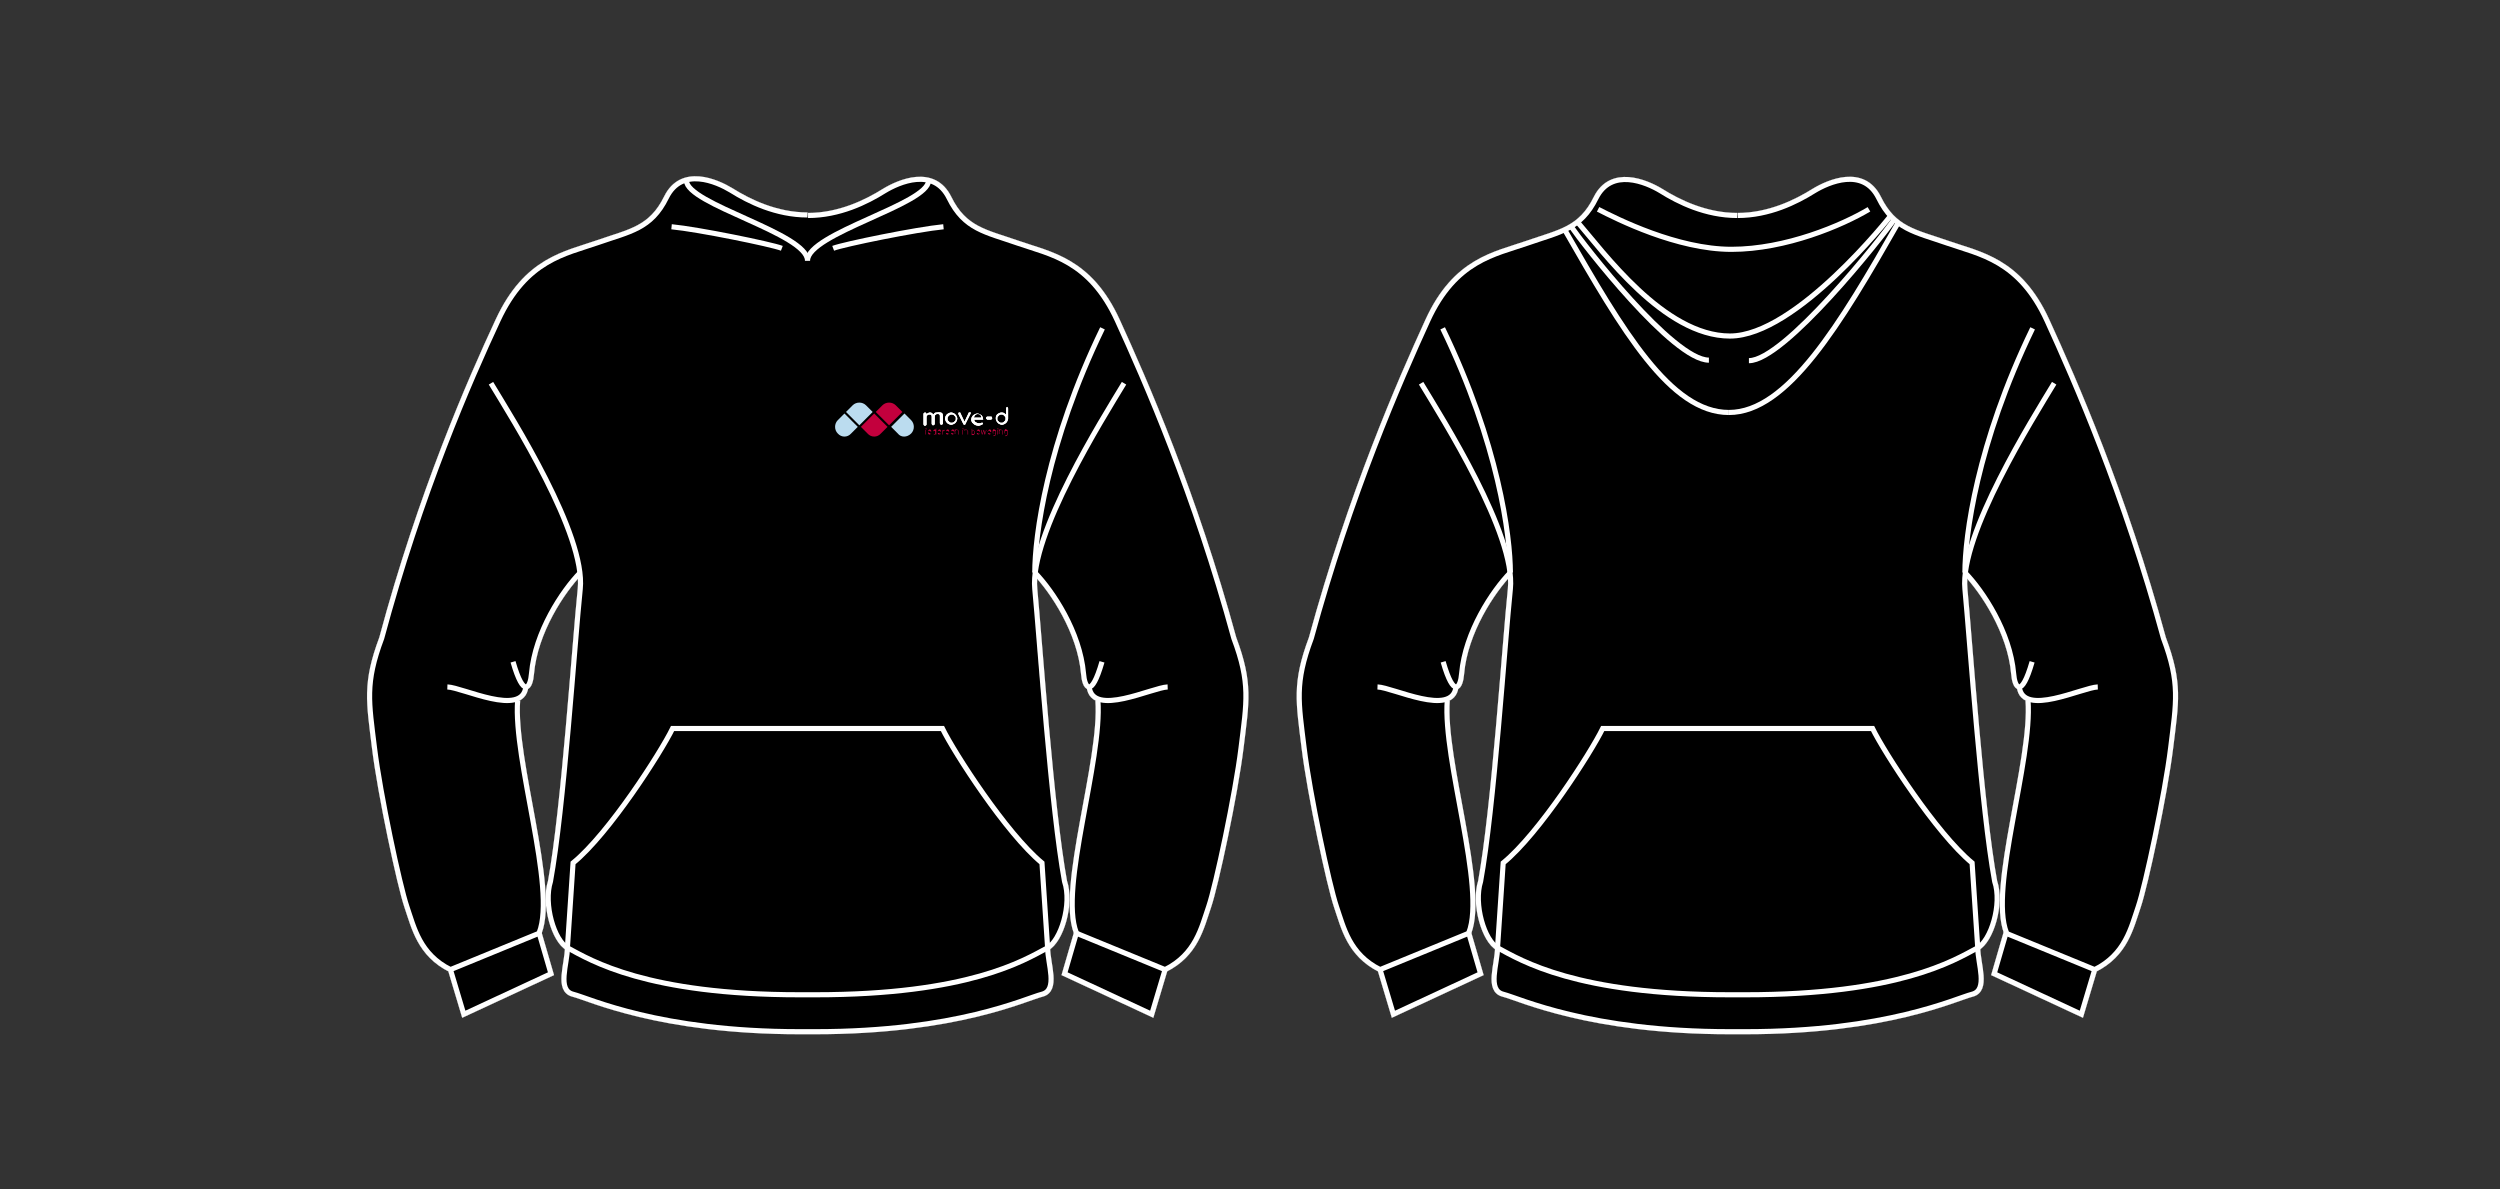 <?xml version="1.0" encoding="utf-8"?>
<!-- Generator: Adobe Illustrator 22.0.1, SVG Export Plug-In . SVG Version: 6.00 Build 0)  -->
<svg version="1.1" xmlns="http://www.w3.org/2000/svg" xmlns:xlink="http://www.w3.org/1999/xlink" x="0px" y="0px"
	 viewBox="0 0 487.3 231.8" style="enable-background:new 0 0 487.3 231.8;" xml:space="preserve">
<rect x="0" y="0" width="487.3" height="231.8" fill="#333333" stroke="none"/>
<style type="text/css">
	.st0{display:none;}
	.st1{display:inline;}
	.st2{fill:#BBDCF3;}
	.st3{fill:#C3003D;}
	.st4{fill:none;stroke:#FFFFFF;stroke-miterlimit:10;}
	.st5{fill:none;stroke:#000000;stroke-miterlimit:10;}
	.st6{fill:#BBDCEF;}
	.st7{fill:#070809;}
	.st8{fill:#FFFFFF;}
	.st9{display:inline;fill:#BBDCEF;}
	.st10{display:inline;fill:#C3003D;}
	.st11{display:inline;fill:#FFFFFF;}
</style>
<g id="Layer_3" class="st0">
	<g class="st1">
		<path class="st2" d="M373.5,188.4l15.6-15.6l-31.3-31.3l-15.6,15.6c-8.6,8.6-8.6,22.6,0,31.3l0,0C350.9,197,364.9,197,373.5,188.4
			z"/>
		<path class="st2" d="M392.3,169.6l31.3-31.3l-15.8-15.8c-8.5-8.5-22.4-8.5-30.9,0L361,138.4L392.3,169.6z"/>
		<path class="st3" d="M426.7,140.6l-30.4,31.3l15.6,15.6c4.1,4.1,9.4,6.3,14.8,6.5L426.7,140.6z"/>
	</g>
</g>
<g id="Layer_10">
	<path class="st4" d="M227.1,189l-17.3-7.1l-2.3,7.9l17,7.9L227.1,189c6-3,7.1-8.2,8.5-12.3s5.2-21.9,6.3-30.9
		c1.1-9,1.9-12.6-1.4-21.4c-7.7-28.2-17.3-50.1-22.7-61.9s-13.1-12.9-19.4-15.1c-6.3-2.2-10.4-2.7-13.4-8.8s-9.8-3.1-12.6-1.4
		c-3.5,2.2-8.8,4.8-14.9,4.8"/>
	<path class="st4" d="M201.7,111.6c3.5,3.6,8.8,11.6,9.5,19.7c0.2,2.7,1.5,5,3.6-2.3"/>
	<path class="st4" d="M227.6,133.9c-3,0.1-14.6,5.9-15.3,0"/>
	<path class="st4" d="M214,136.5c0.9,11.7-7.6,36.6-4.2,45.3"/>
	<path class="st4" d="M201.7,111.6c0-7,2.3-25.1,13.2-47.6"/>
	<path class="st4" d="M157.4,50.8c0-5.3,23.6-11,23.6-15.6"/>
	<path class="st4" d="M162.4,48.4c2.1-0.8,16.3-3.7,21.5-4.2"/>
	<path class="st4" d="M87.8,189l17.3-7.1l2.3,7.9l-17,7.9L87.8,189c-6-3-7.1-8.2-8.5-12.3s-5.2-21.9-6.3-30.9
		c-1.1-9-1.9-12.6,1.4-21.4C82,96.1,91.6,74.2,97.1,62.4s13.1-12.9,19.4-15.1c6.3-2.2,10.4-2.7,13.4-8.8s9.8-3.1,12.6-1.4
		c3.5,2.2,8.8,4.8,14.9,4.8"/>
	<path class="st4" d="M113.1,111.6c-3.5,3.6-8.8,11.6-9.5,19.7c-0.2,2.7-1.5,5-3.6-2.3"/>
	<path class="st4" d="M87.2,133.9c3,0.1,14.6,5.9,15.3,0"/>
	<path class="st4" d="M100.9,136.5c-0.9,11.7,7.6,36.6,4.2,45.3"/>
	<path class="st4" d="M95.7,74.7c4.1,6.8,18.5,29.5,17.4,40.1s-3.2,42.8-5.8,57c-1.4,4.4,0.7,11.6,3.4,13c4.5,2.4,15.3,9.1,45.2,9.1
		h3c29.9,0,40.7-6.7,45.2-9.1c2.7-1.4,4.9-8.6,3.4-13c-2.6-14.2-4.8-46.4-5.8-57s13.3-33.3,17.4-40.1"/>
	<path class="st4" d="M155.9,201.1c-27.5,0-41-6.5-44.2-7.3c-3.2-0.8-1.1-5.9-1.1-9.1l1.1-16.5c7-5.7,17.1-21.5,19.4-26.2h24.8h3
		h24.8c2.3,4.7,12.4,20.4,19.4,26.2l1.1,16.5c0,3.2,2.1,8.3-1.1,9.1c-3.2,0.8-16.6,7.3-44.2,7.3H155.9z"/>
	<path class="st4" d="M157.4,50.8c0-5.3-23.6-11-23.6-15.6"/>
	<path class="st4" d="M152.4,48.4c-2.1-0.8-16.3-3.7-21.5-4.2"/>
	<path class="st4" d="M408.3,189l-17.3-7.1l-2.3,7.9l17,7.9L408.3,189c6-3,7.1-8.2,8.5-12.3s5.2-21.9,6.3-30.9
		c1.1-9,1.9-12.6-1.4-21.4c-7.7-28.2-17.3-50.1-22.7-61.9s-13.1-12.9-19.4-15.1c-6.3-2.2-10.4-2.7-13.4-8.8s-9.8-3.1-12.6-1.4
		c-3.5,2.2-8.8,4.8-14.9,4.8"/>
	<path class="st4" d="M383,111.6c3.5,3.6,8.8,11.6,9.5,19.7c0.2,2.7,1.5,5,3.6-2.3"/>
	<path class="st4" d="M408.9,133.9c-3,0.1-14.6,5.9-15.3,0"/>
	<path class="st4" d="M395.3,136.5c0.9,11.7-7.6,36.6-4.2,45.3"/>
	<path class="st4" d="M383,111.6c0-7,2.3-25.1,13.2-47.6"/>
	<path class="st4" d="M269,189l17.3-7.1l2.3,7.9l-17,7.9L269,189c-6-3-7.1-8.2-8.5-12.3s-5.2-21.9-6.3-30.9
		c-1.1-9-1.9-12.6,1.4-21.4c7.7-28.2,17.3-50.1,22.7-61.9s13.1-12.9,19.4-15.1c6.3-2.2,10.4-2.7,13.4-8.8c3-6,9.8-3.1,12.6-1.4
		c3.5,2.2,8.8,4.8,14.9,4.8"/>
	<path class="st4" d="M294.4,111.6c-3.5,3.6-8.8,11.6-9.5,19.7c-0.2,2.7-1.5,5-3.6-2.3"/>
	<path class="st4" d="M268.5,133.9c3,0.1,14.6,5.9,15.3,0"/>
	<path class="st4" d="M282.1,136.5c-0.9,11.7,7.6,36.6,4.2,45.3"/>
	<path class="st4" d="M277,74.7c4.1,6.8,18.5,29.5,17.4,40.1s-3.2,42.8-5.8,57c-1.4,4.4,0.7,11.6,3.4,13c4.5,2.4,15.3,9.1,45.2,9.1
		h3c29.9,0,40.7-6.7,45.2-9.1c2.7-1.4,4.9-8.6,3.4-13c-2.6-14.2-4.8-46.4-5.8-57s13.3-33.3,17.4-40.1"/>
	<path class="st4" d="M337.2,201.1c-27.5,0-41-6.5-44.2-7.3c-3.2-0.8-1.1-5.9-1.1-9.1l1.1-16.5c7-5.7,17.1-21.5,19.4-26.2h24.8h3
		H365c2.3,4.7,12.4,20.4,19.4,26.2l1.1,16.5c0,3.2,2.1,8.3-1.1,9.1c-3.2,0.8-16.6,7.3-44.2,7.3H337.2z"/>
	<path class="st4" d="M294.4,111.6c0-7-2.3-25.1-13.2-47.6"/>
	<path class="st4" d="M311.5,40.8c3.7,1.9,15.4,7.8,26,7.8s21.6-4.7,26.8-7.8"/>
	<path class="st4" d="M307.5,43.3c4.8,5.5,16.8,22.2,29.7,22.2c12.9,0,31.3-23.4,31.3-23.4"/>
	<path class="st4" d="M337,80.4c-11.4,0-20.7-15.9-32-35.6"/>
	<path class="st4" d="M306.2,44.1c2.4,3.5,19.9,26.1,26.9,26.1"/>
	<path class="st4" d="M337,80.4c11.4,0,21.7-17.2,33-37"/>
	<path class="st4" d="M369.2,42.8c-2.4,3.5-21.4,27.5-28.3,27.5"/>
</g>
<g id="Layer_10_copy_2">
	<path d="M157.4,42c-6.1,0-11.3-2.6-14.9-4.8c-2.8-1.7-9.6-4.7-12.6,1.4s-7.1,6.6-13.4,8.8c-6.3,2.2-14,3.3-19.4,15.1
		S82,96.1,74.3,124.3c-3.3,8.8-2.5,12.3-1.4,21.4c1.1,9,4.9,26.8,6.3,30.9s2.5,9.3,8.5,12.3l2.5,8.8l17-7.9l-2.3-7.9
		c3.4-8.7-5.1-33.6-4.2-45.3c0,0,1.6-1,1.6-2.7c0,0,0.9,0.1,1.1-2.6c0.8-8,6.1-16,9.5-19.7c0,0,0,0,0,3.2c0,10.6-3.2,42.8-5.8,57
		c-1.4,4.4,0.7,11.6,3.4,13c0,3.2-2.1,8.3,1.1,9.1c3.2,0.8,16.6,7.3,44.2,7.3h3c27.5,0,41-6.5,44.2-7.3c3.2-0.8,1.1-5.9,1.1-9.1
		c2.7-1.4,4.9-8.6,3.4-13c-2.6-14.2-5.8-46.4-5.8-57c0-3.2,0-3.2,0-3.2c3.5,3.6,8.8,11.6,9.5,19.7c0.2,2.7,1.1,2.6,1.1,2.6
		s-0.2,1.8,1.6,2.7c0.9,11.7-7.6,36.6-4.2,45.3l-2.3,7.9l17,7.9l2.5-8.8c6-3,7.1-8.2,8.5-12.3s5.2-21.9,6.3-30.9
		c1.1-9,1.9-12.6-1.4-21.4c-7.7-28.2-17.3-50.1-22.7-61.9s-13.1-12.9-19.4-15.1c-6.3-2.2-10.4-2.7-13.4-8.8s-9.8-3.1-12.6-1.4
		C168.8,39.4,163.5,42,157.4,42"/>
	<path d="M338.7,42c-6.1,0-11.3-2.6-14.9-4.8c-2.8-1.7-9.6-4.7-12.6,1.4c-3,6-7.1,6.6-13.4,8.8c-6.3,2.2-14,3.3-19.4,15.1
		s-15.1,33.7-22.7,61.9c-3.3,8.8-2.5,12.3-1.4,21.4c1.1,9,4.9,26.8,6.3,30.9s2.5,9.3,8.5,12.3l2.5,8.8l17-7.9l-2.3-7.9
		c3.4-8.7-5.1-33.6-4.2-45.3c0,0,1.6-1,1.6-2.7c0,0,0.9,0.1,1.1-2.6c0.8-8,6.1-16,9.5-19.7c0,0,0,0,0,3.2c0,10.6-3.2,42.8-5.8,57
		c-1.4,4.4,0.7,11.6,3.4,13c0,3.2-2.1,8.3,1.1,9.1c3.2,0.8,16.6,7.3,44.2,7.3h3c27.5,0,41-6.5,44.2-7.3c3.2-0.8,1.1-5.9,1.1-9.1
		c2.7-1.4,4.9-8.6,3.4-13c-2.6-14.2-5.8-46.4-5.8-57c0-3.2,0-3.2,0-3.2c3.5,3.6,8.8,11.6,9.5,19.7c0.2,2.7,1.1,2.6,1.1,2.6
		s0,1.7,1.6,2.7c0.9,11.7-7.6,36.6-4.2,45.3l-2.3,7.9l17,7.9l2.5-8.8c6-3,7.1-8.2,8.5-12.3s5.2-21.9,6.3-30.9
		c1.1-9,1.9-12.6-1.4-21.4c-7.7-28.2-17.3-50.1-22.7-61.9s-13.1-12.9-19.4-15.1c-6.3-2.2-10.4-2.7-13.4-8.8s-9.8-3.1-12.6-1.4
		C350,39.4,344.7,42,338.7,42"/>
	<path class="st5" d="M227.1,189l-17.3-7.1l-2.3,7.9l17,7.9L227.1,189c6-3,7.1-8.2,8.5-12.3s5.2-21.9,6.3-30.9
		c1.1-9,1.9-12.6-1.4-21.4c-7.7-28.2-17.3-50.1-22.7-61.9s-13.1-12.9-19.4-15.1c-6.3-2.2-10.4-2.7-13.4-8.8s-9.8-3.1-12.6-1.4
		c-3.5,2.2-8.8,4.8-14.9,4.8"/>
	<path class="st5" d="M201.7,111.6c3.5,3.6,8.8,11.6,9.5,19.7c0.2,2.7,1.5,5,3.6-2.3"/>
	<path class="st5" d="M227.6,133.9c-3,0.1-14.6,5.9-15.3,0"/>
	<path class="st5" d="M214,136.5c0.9,11.7-7.6,36.6-4.2,45.3"/>
	<path class="st5" d="M201.7,111.6c0-7,2.3-25.1,13.2-47.6"/>
	<path class="st5" d="M157.4,50.8c0-5.3,23.6-11,23.6-15.6"/>
	<path class="st5" d="M162.4,48.4c2.1-0.8,16.3-3.7,21.5-4.2"/>
	<path class="st5" d="M87.8,189l17.3-7.1l2.3,7.9l-17,7.9L87.8,189c-6-3-7.1-8.2-8.5-12.3s-5.2-21.9-6.3-30.9
		c-1.1-9-1.9-12.6,1.4-21.4C82,96.1,91.6,74.2,97.1,62.4s13.1-12.9,19.4-15.1c6.3-2.2,10.4-2.7,13.4-8.8s9.8-3.1,12.6-1.4
		c3.5,2.2,8.8,4.8,14.9,4.8"/>
	<path class="st5" d="M113.1,111.6c-3.5,3.6-8.8,11.6-9.5,19.7c-0.2,2.7-1.5,5-3.6-2.3"/>
	<path class="st5" d="M87.2,133.9c3,0.1,14.6,5.9,15.3,0"/>
	<path class="st5" d="M100.9,136.5c-0.9,11.7,7.6,36.6,4.2,45.3"/>
	<path class="st5" d="M95.7,74.7c4.1,6.8,18.5,29.5,17.4,40.1s-3.2,42.8-5.8,57c-1.4,4.4,0.7,11.6,3.4,13c4.5,2.4,15.3,9.1,45.2,9.1
		h3c29.9,0,40.7-6.7,45.2-9.1c2.7-1.4,4.9-8.6,3.4-13c-2.6-14.2-4.8-46.4-5.8-57s13.3-33.3,17.4-40.1"/>
	<path class="st5" d="M155.9,201.1c-27.5,0-41-6.5-44.2-7.3c-3.2-0.8-1.1-5.9-1.1-9.1l1.1-16.5c7-5.7,17.1-21.5,19.4-26.2h24.8h3
		h24.8c2.3,4.7,12.4,20.4,19.4,26.2l1.1,16.5c0,3.2,2.1,8.3-1.1,9.1c-3.2,0.8-16.6,7.3-44.2,7.3H155.9z"/>
	<path class="st5" d="M157.4,50.8c0-5.3-23.6-11-23.6-15.6"/>
	<path class="st5" d="M152.4,48.4c-2.1-0.8-16.3-3.7-21.5-4.2"/>
	<path class="st5" d="M408.3,189l-17.3-7.1l-2.3,7.9l17,7.9L408.3,189c6-3,7.1-8.2,8.5-12.3s5.2-21.9,6.3-30.9
		c1.1-9,1.9-12.6-1.4-21.4c-7.7-28.2-17.3-50.1-22.7-61.9s-13.1-12.9-19.4-15.1c-6.3-2.2-10.4-2.7-13.4-8.8s-9.8-3.1-12.6-1.4
		c-3.5,2.2-8.8,4.8-14.9,4.8"/>
	<path class="st5" d="M383,111.6c3.5,3.6,8.8,11.6,9.5,19.7c0.2,2.7,1.5,5,3.6-2.3"/>
	<path class="st5" d="M408.9,133.9c-3,0.1-14.6,5.9-15.3,0"/>
	<path class="st5" d="M395.3,136.5c0.9,11.7-7.6,36.6-4.2,45.3"/>
	<path class="st5" d="M383,111.6c0-7,2.3-25.1,13.2-47.6"/>
	<path class="st5" d="M269,189l17.3-7.1l2.3,7.9l-17,7.9L269,189c-6-3-7.1-8.2-8.5-12.3s-5.2-21.9-6.3-30.9
		c-1.1-9-1.9-12.6,1.4-21.4c7.7-28.2,17.3-50.1,22.7-61.9s13.1-12.9,19.4-15.1c6.3-2.2,10.4-2.7,13.4-8.8c3-6,9.8-3.1,12.6-1.4
		c3.5,2.2,8.8,4.8,14.9,4.8"/>
	<path class="st5" d="M294.4,111.6c-3.5,3.6-8.8,11.6-9.5,19.7c-0.2,2.7-1.5,5-3.6-2.3"/>
	<path class="st5" d="M268.5,133.9c3,0.1,14.6,5.9,15.3,0"/>
	<path class="st5" d="M282.1,136.5c-0.9,11.7,7.6,36.6,4.2,45.3"/>
	<path class="st5" d="M277,74.7c4.1,6.8,18.5,29.5,17.4,40.1s-3.2,42.8-5.8,57c-1.4,4.4,0.7,11.6,3.4,13c4.5,2.4,15.3,9.1,45.2,9.1
		h3c29.9,0,40.7-6.7,45.2-9.1c2.7-1.4,4.9-8.6,3.4-13c-2.6-14.2-4.8-46.4-5.8-57s13.3-33.3,17.4-40.1"/>
	<path class="st5" d="M337.2,201.1c-27.5,0-41-6.5-44.2-7.3c-3.2-0.8-1.1-5.9-1.1-9.1l1.1-16.5c7-5.7,17.1-21.5,19.4-26.2h24.8h3
		H365c2.3,4.7,12.4,20.4,19.4,26.2l1.1,16.5c0,3.2,2.1,8.3-1.1,9.1c-3.2,0.8-16.6,7.3-44.2,7.3H337.2z"/>
	<path class="st5" d="M294.4,111.6c0-7-2.3-25.1-13.2-47.6"/>
	<path class="st5" d="M311.5,40.8c3.7,1.9,15.4,7.8,26,7.8s21.6-4.7,26.8-7.8"/>
	<path class="st5" d="M307.5,43.3c4.8,5.5,16.8,22.2,29.7,22.2c12.9,0,31.3-23.4,31.3-23.4"/>
	<path class="st5" d="M337,80.4c-11.4,0-20.7-15.9-32-35.6"/>
	<path class="st5" d="M306.2,44.1c2.4,3.5,19.9,26.1,26.9,26.1"/>
	<path class="st5" d="M337,80.4c11.4,0,21.7-17.2,33-37"/>
	<path class="st5" d="M369.2,42.8c-2.4,3.5-21.4,27.5-28.3,27.5"/>
</g>
<g id="Layer_10_copy">
	<path class="st4" d="M227.1,189l-17.3-7.1l-2.3,7.9l17,7.9L227.1,189c6-3,7.1-8.2,8.5-12.3s5.2-21.9,6.3-30.9
		c1.1-9,1.9-12.6-1.4-21.4c-7.7-28.2-17.3-50.1-22.7-61.9s-13.1-12.9-19.4-15.1c-6.3-2.2-10.4-2.7-13.4-8.8s-9.8-3.1-12.6-1.4
		c-3.5,2.2-8.8,4.8-14.9,4.8"/>
	<path class="st4" d="M201.7,111.6c3.5,3.6,8.8,11.6,9.5,19.7c0.2,2.7,1.5,5,3.6-2.3"/>
	<path class="st4" d="M227.6,133.9c-3,0.1-14.6,5.9-15.3,0"/>
	<path class="st4" d="M214,136.5c0.9,11.7-7.6,36.6-4.2,45.3"/>
	<path class="st4" d="M201.7,111.6c0-7,2.3-25.1,13.2-47.6"/>
	<path class="st4" d="M157.4,50.8c0-5.3,23.6-11,23.6-15.6"/>
	<path class="st4" d="M162.4,48.4c2.1-0.8,16.3-3.7,21.5-4.2"/>
	<path class="st4" d="M87.8,189l17.3-7.1l2.3,7.9l-17,7.9L87.8,189c-6-3-7.1-8.2-8.5-12.3s-5.2-21.9-6.3-30.9
		c-1.1-9-1.9-12.6,1.4-21.4C82,96.1,91.6,74.2,97.1,62.4s13.1-12.9,19.4-15.1c6.3-2.2,10.4-2.7,13.4-8.8s9.8-3.1,12.6-1.4
		c3.5,2.2,8.8,4.8,14.9,4.8"/>
	<path class="st4" d="M113.1,111.6c-3.5,3.6-8.8,11.6-9.5,19.7c-0.2,2.7-1.5,5-3.6-2.3"/>
	<path class="st4" d="M87.2,133.9c3,0.1,14.6,5.9,15.3,0"/>
	<path class="st4" d="M100.9,136.5c-0.9,11.7,7.6,36.6,4.2,45.3"/>
	<path class="st4" d="M95.7,74.7c4.1,6.8,18.5,29.5,17.4,40.1s-3.2,42.8-5.8,57c-1.4,4.4,0.7,11.6,3.4,13c4.5,2.4,15.3,9.1,45.2,9.1
		h3c29.9,0,40.7-6.7,45.2-9.1c2.7-1.4,4.9-8.6,3.4-13c-2.6-14.2-4.8-46.4-5.8-57s13.3-33.3,17.4-40.1"/>
	<path class="st4" d="M155.9,201.1c-27.5,0-41-6.5-44.2-7.3c-3.2-0.8-1.1-5.9-1.1-9.1l1.1-16.5c7-5.7,17.1-21.5,19.4-26.2h24.8h3
		h24.8c2.3,4.7,12.4,20.4,19.4,26.2l1.1,16.5c0,3.2,2.1,8.3-1.1,9.1c-3.2,0.8-16.6,7.3-44.2,7.3H155.9z"/>
	<path class="st4" d="M157.4,50.8c0-5.3-23.6-11-23.6-15.6"/>
	<path class="st4" d="M152.4,48.4c-2.1-0.8-16.3-3.7-21.5-4.2"/>
	<path class="st4" d="M408.3,189l-17.3-7.1l-2.3,7.9l17,7.9L408.3,189c6-3,7.1-8.2,8.5-12.3s5.2-21.9,6.3-30.9
		c1.1-9,1.9-12.6-1.4-21.4c-7.7-28.2-17.3-50.1-22.7-61.9s-13.1-12.9-19.4-15.1c-6.3-2.2-10.4-2.7-13.4-8.8s-9.8-3.1-12.6-1.4
		c-3.5,2.2-8.8,4.8-14.9,4.8"/>
	<path class="st4" d="M383,111.6c3.5,3.6,8.8,11.6,9.5,19.7c0.2,2.7,1.5,5,3.6-2.3"/>
	<path class="st4" d="M408.9,133.9c-3,0.1-14.6,5.9-15.3,0"/>
	<path class="st4" d="M395.3,136.5c0.9,11.7-7.6,36.6-4.2,45.3"/>
	<path class="st4" d="M383,111.6c0-7,2.3-25.1,13.2-47.6"/>
	<path class="st4" d="M269,189l17.3-7.1l2.3,7.9l-17,7.9L269,189c-6-3-7.1-8.2-8.5-12.3s-5.2-21.9-6.3-30.9
		c-1.1-9-1.9-12.6,1.4-21.4c7.7-28.2,17.3-50.1,22.7-61.9s13.1-12.9,19.4-15.1c6.3-2.2,10.4-2.7,13.4-8.8c3-6,9.8-3.1,12.6-1.4
		c3.5,2.2,8.8,4.8,14.9,4.8"/>
	<path class="st4" d="M294.4,111.6c-3.5,3.6-8.8,11.6-9.5,19.7c-0.2,2.7-1.5,5-3.6-2.3"/>
	<path class="st4" d="M268.5,133.9c3,0.1,14.6,5.9,15.3,0"/>
	<path class="st4" d="M282.1,136.5c-0.9,11.7,7.6,36.6,4.2,45.3"/>
	<path class="st4" d="M277,74.7c4.1,6.8,18.5,29.5,17.4,40.1s-3.2,42.8-5.8,57c-1.4,4.4,0.7,11.6,3.4,13c4.5,2.4,15.3,9.1,45.2,9.1
		h3c29.9,0,40.7-6.7,45.2-9.1c2.7-1.4,4.9-8.6,3.4-13c-2.6-14.2-4.8-46.4-5.8-57s13.3-33.3,17.4-40.1"/>
	<path class="st4" d="M337.2,201.1c-27.5,0-41-6.5-44.2-7.3c-3.2-0.8-1.1-5.9-1.1-9.1l1.1-16.5c7-5.7,17.1-21.5,19.4-26.2h24.8h3
		H365c2.3,4.7,12.4,20.4,19.4,26.2l1.1,16.5c0,3.2,2.1,8.3-1.1,9.1c-3.2,0.8-16.6,7.3-44.2,7.3H337.2z"/>
	<path class="st4" d="M294.4,111.6c0-7-2.3-25.1-13.2-47.6"/>
	<path class="st4" d="M311.5,40.8c3.7,1.9,15.4,7.8,26,7.8s21.6-4.7,26.8-7.8"/>
	<path class="st4" d="M307.5,43.3c4.8,5.5,16.8,22.2,29.7,22.2c12.9,0,31.3-23.4,31.3-23.4"/>
	<path class="st4" d="M337,80.4c-11.4,0-20.7-15.9-32-35.6"/>
	<path class="st4" d="M306.2,44.1c2.4,3.5,19.9,26.1,26.9,26.1"/>
	<path class="st4" d="M337,80.4c11.4,0,21.7-17.2,33-37"/>
	<path class="st4" d="M369.2,42.8c-2.4,3.5-21.4,27.5-28.3,27.5"/>
</g>
<g id="logo_x27_s">
	<path class="st6" d="M165.9,84.5l1.3-1.3l-2.6-2.6l-1.3,1.3c-0.7,0.7-0.7,1.9,0,2.6h0C164,85.3,165.2,85.3,165.9,84.5z"/>
	<path class="st6" d="M167.5,82.9l2.6-2.6l-1.3-1.3c-0.7-0.7-1.9-0.7-2.6,0l-1.3,1.3L167.5,82.9z"/>
	<path class="st3" d="M171.7,84.5l1.3-1.3l-2.6-2.6l-2.6,2.6l1.3,1.3C169.8,85.3,171,85.3,171.7,84.5z"/>
	<path class="st3" d="M173.3,82.9l2.6-2.6l-1.3-1.3c-0.7-0.7-1.9-0.7-2.6,0l-1.3,1.3L173.3,82.9z"/>
	<path class="st6" d="M177.6,84.5L177.6,84.5c0.7-0.7,0.7-1.9,0-2.6l-1.3-1.3l-2.6,2.6l1.3,1.3C175.6,85.3,176.8,85.3,177.6,84.5z"
		/>
	<path class="st8" d="M183.6,80.5c0.2,0.2,0.2,0.4,0.2,0.7v1.3c0,0.1,0,0.1-0.1,0.2c0,0-0.1,0.1-0.2,0.1c-0.1,0-0.1,0-0.2-0.1
		c0,0-0.1-0.1-0.1-0.2v-1.3c0-0.2,0-0.3-0.1-0.4c-0.1-0.1-0.2-0.1-0.4-0.1c-0.2,0-0.3,0.1-0.4,0.2c-0.1,0.1-0.1,0.2-0.1,0.4v1.3
		c0,0.1,0,0.1-0.1,0.2c0,0-0.1,0.1-0.2,0.1c-0.1,0-0.1,0-0.2-0.1c0,0-0.1-0.1-0.1-0.2v-1.3c0-0.2,0-0.3-0.1-0.4
		c-0.1-0.1-0.2-0.1-0.4-0.1c-0.2,0-0.3,0.1-0.4,0.2c-0.1,0.1-0.1,0.2-0.1,0.4v1.3c0,0.1,0,0.1-0.1,0.2c0,0-0.1,0.1-0.2,0.1
		c-0.1,0-0.1,0-0.2-0.1c0,0-0.1-0.1-0.1-0.2v-2c0-0.1,0-0.1,0.1-0.2c0,0,0.1-0.1,0.2-0.1c0.1,0,0.1,0,0.2,0.1c0,0,0.1,0.1,0.1,0.2
		c0.1-0.1,0.2-0.1,0.3-0.2c0.1,0,0.2-0.1,0.3-0.1c0.2,0,0.3,0,0.4,0.1c0.1,0.1,0.2,0.1,0.3,0.3c0.1-0.1,0.2-0.2,0.3-0.3
		c0.1-0.1,0.3-0.1,0.4-0.1C183.2,80.3,183.4,80.4,183.6,80.5z"/>
	<path class="st8" d="M184.8,82.6c-0.2-0.1-0.3-0.3-0.4-0.4c-0.1-0.2-0.2-0.4-0.2-0.6c0-0.2,0.1-0.5,0.2-0.6
		c0.1-0.2,0.2-0.3,0.4-0.4c0.2-0.1,0.4-0.2,0.6-0.2c0.2,0,0.4,0.1,0.6,0.2c0.2,0.1,0.3,0.3,0.4,0.4c0.1,0.2,0.2,0.4,0.2,0.6
		c0,0.2-0.1,0.5-0.2,0.6c-0.1,0.2-0.2,0.3-0.4,0.4c-0.2,0.1-0.4,0.2-0.6,0.2C185.2,82.8,185,82.7,184.8,82.6z M185.9,82.3
		c0.1-0.1,0.2-0.2,0.3-0.3c0.1-0.1,0.1-0.3,0.1-0.4c0-0.2,0-0.3-0.1-0.4c-0.1-0.1-0.2-0.2-0.3-0.3c-0.1-0.1-0.3-0.1-0.4-0.1
		s-0.3,0-0.4,0.1c-0.1,0.1-0.2,0.2-0.3,0.3c-0.1,0.1-0.1,0.3-0.1,0.4c0,0.2,0,0.3,0.1,0.4c0.1,0.1,0.2,0.2,0.3,0.3
		c0.1,0.1,0.3,0.1,0.4,0.1S185.7,82.4,185.9,82.3z"/>
	<path class="st8" d="M189.2,80.4c0,0,0,0.1,0,0.1c0,0,0,0.1,0,0.1l-1,2c0,0.1-0.1,0.2-0.2,0.2c-0.1,0-0.1,0-0.1,0
		c0,0-0.1-0.1-0.1-0.1l-1-2c0,0,0-0.1,0-0.1c0-0.1,0-0.1,0.1-0.2c0,0,0.1,0,0.1,0s0.1,0,0.1,0c0,0,0.1,0,0.1,0.1l0.8,1.7l0.8-1.7
		c0,0,0-0.1,0.1-0.1c0,0,0.1,0,0.1,0C189.1,80.3,189.1,80.3,189.2,80.4C189.2,80.4,189.2,80.4,189.2,80.4z"/>
	<path class="st8" d="M191.7,81.7c0,0-0.1,0.1-0.1,0.1h-1.7c0,0.2,0.1,0.4,0.3,0.5c0.2,0.1,0.3,0.2,0.6,0.2c0.1,0,0.2,0,0.3,0
		c0.1,0,0.2-0.1,0.2-0.1c0,0,0.1,0,0.1,0c0.1,0,0.1,0,0.1,0c0.1,0,0.1,0.1,0.1,0.2c0,0.1,0,0.1-0.1,0.1c-0.1,0.1-0.2,0.1-0.4,0.2
		c-0.2,0.1-0.3,0.1-0.4,0.1c-0.2,0-0.5-0.1-0.7-0.2c-0.2-0.1-0.3-0.3-0.5-0.4c-0.1-0.2-0.2-0.4-0.2-0.6c0-0.2,0.1-0.5,0.2-0.6
		c0.1-0.2,0.2-0.3,0.4-0.4c0.2-0.1,0.4-0.2,0.6-0.2c0.2,0,0.4,0.1,0.6,0.2c0.2,0.1,0.3,0.2,0.4,0.4c0.1,0.2,0.1,0.4,0.1,0.6
		C191.7,81.6,191.7,81.6,191.7,81.7z M190.1,80.9c-0.1,0.1-0.2,0.3-0.3,0.5h1.5c0-0.2-0.1-0.4-0.2-0.5c-0.1-0.1-0.3-0.2-0.5-0.2
		C190.4,80.7,190.2,80.8,190.1,80.9z"/>
	<path class="st8" d="M192.3,81.7c0,0-0.1-0.1-0.1-0.2c0-0.1,0-0.1,0.1-0.2c0,0,0.1-0.1,0.1-0.1h0.8c0.1,0,0.1,0,0.1,0.1
		c0,0,0.1,0.1,0.1,0.2c0,0.1,0,0.1-0.1,0.2c0,0-0.1,0.1-0.1,0.1h-0.8C192.4,81.7,192.4,81.7,192.3,81.7z"/>
	<path class="st8" d="M196.4,79.4c0,0,0.1,0.1,0.1,0.2v2c0,0.2-0.1,0.4-0.2,0.6c-0.1,0.2-0.3,0.3-0.4,0.4c-0.2,0.1-0.4,0.2-0.6,0.2
		c-0.2,0-0.4-0.1-0.6-0.2c-0.2-0.1-0.3-0.3-0.4-0.4c-0.1-0.2-0.2-0.4-0.2-0.6s0-0.4,0.1-0.6c0.1-0.2,0.2-0.3,0.4-0.4
		c0.2-0.1,0.4-0.2,0.6-0.2c0.2,0,0.3,0,0.5,0.1c0.1,0.1,0.3,0.2,0.4,0.3v-1.2c0-0.1,0-0.1,0.1-0.2c0,0,0.1-0.1,0.2-0.1
		C196.3,79.3,196.3,79.3,196.4,79.4z M195.6,82.3c0.1-0.1,0.2-0.2,0.3-0.3c0.1-0.1,0.1-0.3,0.1-0.4c0-0.2,0-0.3-0.1-0.4
		c-0.1-0.1-0.2-0.2-0.3-0.3c-0.1-0.1-0.3-0.1-0.4-0.1c-0.1,0-0.3,0-0.4,0.1c-0.1,0.1-0.2,0.2-0.3,0.3c-0.1,0.1-0.1,0.3-0.1,0.4
		c0,0.2,0,0.3,0.1,0.4c0.1,0.1,0.2,0.2,0.3,0.3c0.1,0.1,0.3,0.1,0.4,0.1C195.4,82.4,195.5,82.4,195.6,82.3z"/>
	<path class="st8" d="M183.6,80.5c0.2,0.2,0.2,0.4,0.2,0.7v1.3c0,0.1,0,0.1-0.1,0.2c0,0-0.1,0.1-0.2,0.1c-0.1,0-0.1,0-0.2-0.1
		c0,0-0.1-0.1-0.1-0.2v-1.3c0-0.2,0-0.3-0.1-0.4c-0.1-0.1-0.2-0.1-0.4-0.1c-0.2,0-0.3,0.1-0.4,0.2c-0.1,0.1-0.1,0.2-0.1,0.4v1.3
		c0,0.1,0,0.1-0.1,0.2c0,0-0.1,0.1-0.2,0.1c-0.1,0-0.1,0-0.2-0.1c0,0-0.1-0.1-0.1-0.2v-1.3c0-0.2,0-0.3-0.1-0.4
		c-0.1-0.1-0.2-0.1-0.4-0.1c-0.2,0-0.3,0.1-0.4,0.2c-0.1,0.1-0.1,0.2-0.1,0.4v1.3c0,0.1,0,0.1-0.1,0.2c0,0-0.1,0.1-0.2,0.1
		c-0.1,0-0.1,0-0.2-0.1c0,0-0.1-0.1-0.1-0.2v-2c0-0.1,0-0.1,0.1-0.2c0,0,0.1-0.1,0.2-0.1c0.1,0,0.1,0,0.2,0.1c0,0,0.1,0.1,0.1,0.2
		c0.1-0.1,0.2-0.1,0.3-0.2c0.1,0,0.2-0.1,0.3-0.1c0.2,0,0.3,0,0.4,0.1c0.1,0.1,0.2,0.1,0.3,0.3c0.1-0.1,0.2-0.2,0.3-0.3
		c0.1-0.1,0.3-0.1,0.4-0.1C183.2,80.3,183.4,80.4,183.6,80.5z"/>
	<path class="st8" d="M184.8,82.6c-0.2-0.1-0.3-0.3-0.4-0.4c-0.1-0.2-0.2-0.4-0.2-0.6c0-0.2,0.1-0.5,0.2-0.6
		c0.1-0.2,0.2-0.3,0.4-0.4c0.2-0.1,0.4-0.2,0.6-0.2c0.2,0,0.4,0.1,0.6,0.2c0.2,0.1,0.3,0.3,0.4,0.4c0.1,0.2,0.2,0.4,0.2,0.6
		c0,0.2-0.1,0.5-0.2,0.6c-0.1,0.2-0.2,0.3-0.4,0.4c-0.2,0.1-0.4,0.2-0.6,0.2C185.2,82.8,185,82.7,184.8,82.6z M185.9,82.3
		c0.1-0.1,0.2-0.2,0.3-0.3c0.1-0.1,0.1-0.3,0.1-0.4c0-0.2,0-0.3-0.1-0.4c-0.1-0.1-0.2-0.2-0.3-0.3c-0.1-0.1-0.3-0.1-0.4-0.1
		s-0.3,0-0.4,0.1c-0.1,0.1-0.2,0.2-0.3,0.3c-0.1,0.1-0.1,0.3-0.1,0.4c0,0.2,0,0.3,0.1,0.4c0.1,0.1,0.2,0.2,0.3,0.3
		c0.1,0.1,0.3,0.1,0.4,0.1S185.7,82.4,185.9,82.3z"/>
	<path class="st8" d="M189.2,80.4c0,0,0,0.1,0,0.1c0,0,0,0.1,0,0.1l-1,2c0,0.1-0.1,0.2-0.2,0.2c-0.1,0-0.1,0-0.1,0
		c0,0-0.1-0.1-0.1-0.1l-1-2c0,0,0-0.1,0-0.1c0-0.1,0-0.1,0.1-0.2c0,0,0.1,0,0.1,0s0.1,0,0.1,0c0,0,0.1,0,0.1,0.1l0.8,1.7l0.8-1.7
		c0,0,0-0.1,0.1-0.1c0,0,0.1,0,0.1,0C189.1,80.3,189.1,80.3,189.2,80.4C189.2,80.4,189.2,80.4,189.2,80.4z"/>
	<path class="st8" d="M191.7,81.7c0,0-0.1,0.1-0.1,0.1h-1.7c0,0.2,0.1,0.4,0.3,0.5c0.2,0.1,0.3,0.2,0.6,0.2c0.1,0,0.2,0,0.3,0
		c0.1,0,0.2-0.1,0.2-0.1c0,0,0.1,0,0.1,0c0.1,0,0.1,0,0.1,0c0.1,0,0.1,0.1,0.1,0.2c0,0.1,0,0.1-0.1,0.1c-0.1,0.1-0.2,0.1-0.4,0.2
		c-0.2,0.1-0.3,0.1-0.4,0.1c-0.2,0-0.5-0.1-0.7-0.2c-0.2-0.1-0.3-0.3-0.5-0.4c-0.1-0.2-0.2-0.4-0.2-0.6c0-0.2,0.1-0.5,0.2-0.6
		c0.1-0.2,0.2-0.3,0.4-0.4c0.2-0.1,0.4-0.2,0.6-0.2c0.2,0,0.4,0.1,0.6,0.2c0.2,0.1,0.3,0.2,0.4,0.4c0.1,0.2,0.1,0.4,0.1,0.6
		C191.7,81.6,191.7,81.6,191.7,81.7z M190.1,80.9c-0.1,0.1-0.2,0.3-0.3,0.5h1.5c0-0.2-0.1-0.4-0.2-0.5c-0.1-0.1-0.3-0.2-0.5-0.2
		C190.4,80.7,190.2,80.8,190.1,80.9z"/>
	<path class="st8" d="M192.3,81.7c0,0-0.1-0.1-0.1-0.2c0-0.1,0-0.1,0.1-0.2c0,0,0.1-0.1,0.1-0.1h0.8c0.1,0,0.1,0,0.1,0.1
		c0,0,0.1,0.1,0.1,0.2c0,0.1,0,0.1-0.1,0.2c0,0-0.1,0.1-0.1,0.1h-0.8C192.4,81.7,192.4,81.7,192.3,81.7z"/>
	<path class="st8" d="M196.4,79.4c0,0,0.1,0.1,0.1,0.2v2c0,0.2-0.1,0.4-0.2,0.6c-0.1,0.2-0.3,0.3-0.4,0.4c-0.2,0.1-0.4,0.2-0.6,0.2
		c-0.2,0-0.4-0.1-0.6-0.2c-0.2-0.1-0.3-0.3-0.4-0.4c-0.1-0.2-0.2-0.4-0.2-0.6s0-0.4,0.1-0.6c0.1-0.2,0.2-0.3,0.4-0.4
		c0.2-0.1,0.4-0.2,0.6-0.2c0.2,0,0.3,0,0.5,0.1c0.1,0.1,0.3,0.2,0.4,0.3v-1.2c0-0.1,0-0.1,0.1-0.2c0,0,0.1-0.1,0.2-0.1
		C196.3,79.3,196.3,79.3,196.4,79.4z M195.6,82.3c0.1-0.1,0.2-0.2,0.3-0.3c0.1-0.1,0.1-0.3,0.1-0.4c0-0.2,0-0.3-0.1-0.4
		c-0.1-0.1-0.2-0.2-0.3-0.3c-0.1-0.1-0.3-0.1-0.4-0.1c-0.1,0-0.3,0-0.4,0.1c-0.1,0.1-0.2,0.2-0.3,0.3c-0.1,0.1-0.1,0.3-0.1,0.4
		c0,0.2,0,0.3,0.1,0.4c0.1,0.1,0.2,0.2,0.3,0.3c0.1,0.1,0.3,0.1,0.4,0.1C195.4,82.4,195.5,82.4,195.6,82.3z"/>
	<g>
		<path class="st3" d="M180.4,83.6C180.4,83.6,180.4,83.6,180.4,83.6c0-0.1,0-0.1,0-0.1c0,0,0,0,0.1,0s0.1,0,0.1,0c0,0,0,0,0,0.1
			c0,0,0,0,0,0.1C180.5,83.7,180.5,83.7,180.4,83.6C180.5,83.7,180.4,83.7,180.4,83.6z M180.4,84.7v-0.9c0,0,0,0,0,0h0.1
			c0,0,0,0,0,0v0.9c0,0,0,0,0,0L180.4,84.7C180.4,84.7,180.4,84.7,180.4,84.7z"/>
		<path class="st3" d="M181.3,84.6C181.4,84.6,181.4,84.5,181.3,84.6c0.1-0.1,0.1-0.1,0.1-0.1c0,0,0,0,0,0l0.1,0c0,0,0,0,0,0
			C181.5,84.6,181.4,84.7,181.3,84.6c0,0.1-0.1,0.1-0.1,0.1c-0.1,0-0.2,0-0.2-0.1c-0.1,0-0.1-0.1-0.1-0.2c0-0.1,0-0.1,0-0.2
			c0-0.1,0-0.1,0-0.1c0,0,0-0.1,0-0.1c0-0.1,0.1-0.1,0.1-0.2c0.1,0,0.1-0.1,0.2-0.1c0.1,0,0.2,0,0.2,0.1c0.1,0.1,0.1,0.1,0.1,0.2
			c0,0,0,0.1,0,0.2c0,0,0,0,0,0H181c0,0,0,0,0,0c0,0.1,0,0.1,0,0.1c0,0.1,0,0.1,0.1,0.1c0,0,0.1,0,0.2,0
			C181.2,84.6,181.3,84.6,181.3,84.6z M181,84c0,0-0.1,0.1-0.1,0.1c0,0,0,0.1,0,0.1c0,0,0,0,0,0h0.5c0,0,0,0,0,0c0-0.1,0-0.1,0-0.1
			c0-0.1,0-0.1-0.1-0.1c0,0-0.1,0-0.2,0C181.1,83.9,181.1,83.9,181,84z"/>
		<path class="st3" d="M182.4,83.5L182.4,83.5c0.1,0,0.1,0,0.1,0v1.2c0,0,0,0,0,0h-0.1c0,0,0,0,0,0v-0.1c0,0,0,0,0,0c0,0,0,0,0,0
			c0,0-0.1,0.1-0.1,0.1c0,0-0.1,0-0.1,0c-0.1,0-0.2,0-0.2-0.1c-0.1,0-0.1-0.1-0.1-0.2c0-0.1,0-0.1,0-0.2c0-0.1,0-0.2,0-0.2
			c0-0.1,0.1-0.1,0.1-0.2c0.1,0,0.1-0.1,0.2-0.1c0,0,0.1,0,0.1,0c0,0,0.1,0,0.1,0.1c0,0,0,0,0,0c0,0,0,0,0,0L182.4,83.5
			C182.3,83.5,182.4,83.5,182.4,83.5z M182.3,84.4c0,0,0-0.1,0-0.1s0-0.1,0-0.1c0,0,0-0.1,0-0.1c0,0,0-0.1-0.1-0.1c0,0-0.1,0-0.1,0
			c0,0-0.1,0-0.1,0c0,0-0.1,0.1-0.1,0.1c0,0,0,0.1,0,0.1c0,0,0,0.1,0,0.1c0,0.1,0,0.1,0,0.1c0,0,0,0.1,0,0.1c0,0,0,0.1,0.1,0.1
			c0,0,0.1,0,0.1,0c0,0,0.1,0,0.1,0C182.3,84.6,182.3,84.5,182.3,84.4C182.3,84.5,182.3,84.4,182.3,84.4z"/>
		<path class="st3" d="M183.2,84.6C183.3,84.6,183.3,84.5,183.2,84.6c0.1-0.1,0.1-0.1,0.1-0.1c0,0,0,0,0,0l0.1,0c0,0,0,0,0,0
			C183.4,84.6,183.4,84.7,183.2,84.6c0,0.1-0.1,0.1-0.1,0.1c-0.1,0-0.2,0-0.2-0.1c-0.1,0-0.1-0.1-0.1-0.2c0-0.1,0-0.1,0-0.2
			c0-0.1,0-0.1,0-0.1c0,0,0-0.1,0-0.1c0-0.1,0.1-0.1,0.1-0.2c0.1,0,0.1-0.1,0.2-0.1c0.1,0,0.2,0,0.2,0.1c0.1,0.1,0.1,0.1,0.1,0.2
			c0,0,0,0.1,0,0.2c0,0,0,0,0,0h-0.6c0,0,0,0,0,0c0,0.1,0,0.1,0,0.1c0,0.1,0,0.1,0.1,0.1c0,0,0.1,0,0.2,0
			C183.2,84.6,183.2,84.6,183.2,84.6z M182.9,84c0,0-0.1,0.1-0.1,0.1c0,0,0,0.1,0,0.1c0,0,0,0,0,0h0.5c0,0,0,0,0,0
			c0-0.1,0-0.1,0-0.1c0-0.1,0-0.1-0.1-0.1c0,0-0.1,0-0.2,0C183,83.9,183,83.9,182.9,84z"/>
		<path class="st3" d="M184.2,83.8C184.2,83.8,184.2,83.9,184.2,83.8l0,0.1c0,0,0,0,0,0c0,0-0.1,0-0.1,0c-0.1,0-0.1,0-0.2,0.1
			c0,0-0.1,0.1-0.1,0.2v0.5c0,0,0,0,0,0h-0.1c0,0,0,0,0,0v-0.9c0,0,0,0,0,0h0.1c0,0,0,0,0,0v0.1c0,0,0,0,0,0c0,0,0,0,0,0
			c0,0,0.1-0.1,0.1-0.1C184,83.8,184,83.8,184.2,83.8C184.1,83.8,184.1,83.8,184.2,83.8z"/>
		<path class="st3" d="M184.8,84.6C184.9,84.6,184.9,84.5,184.8,84.6c0.1-0.1,0.1-0.1,0.1-0.1c0,0,0,0,0,0l0.1,0c0,0,0,0,0,0
			C185,84.6,184.9,84.7,184.8,84.6c0,0.1-0.1,0.1-0.1,0.1c-0.1,0-0.2,0-0.2-0.1c-0.1,0-0.1-0.1-0.1-0.2c0-0.1,0-0.1,0-0.2
			c0-0.1,0-0.1,0-0.1c0,0,0-0.1,0-0.1c0-0.1,0.1-0.1,0.1-0.2c0.1,0,0.1-0.1,0.2-0.1c0.1,0,0.2,0,0.2,0.1c0.1,0.1,0.1,0.1,0.1,0.2
			c0,0,0,0.1,0,0.2c0,0,0,0,0,0h-0.6c0,0,0,0,0,0c0,0.1,0,0.1,0,0.1c0,0.1,0,0.1,0.1,0.1c0,0,0.1,0,0.2,0
			C184.8,84.6,184.8,84.6,184.8,84.6z M184.5,84c0,0-0.1,0.1-0.1,0.1c0,0,0,0.1,0,0.1c0,0,0,0,0,0h0.5c0,0,0,0,0,0
			c0-0.1,0-0.1,0-0.1c0-0.1,0-0.1-0.1-0.1c0,0-0.1,0-0.2,0C184.6,83.9,184.6,83.9,184.5,84z"/>
		<path class="st3" d="M185.8,84.6C185.8,84.6,185.9,84.5,185.8,84.6c0.1-0.1,0.1-0.1,0.1-0.1c0,0,0,0,0,0l0.1,0c0,0,0,0,0,0
			C185.9,84.6,185.9,84.7,185.8,84.6c0,0.1-0.1,0.1-0.1,0.1c-0.1,0-0.2,0-0.2-0.1c-0.1,0-0.1-0.1-0.1-0.2c0-0.1,0-0.1,0-0.2
			c0-0.1,0-0.1,0-0.1c0,0,0-0.1,0-0.1c0-0.1,0.1-0.1,0.1-0.2c0.1,0,0.1-0.1,0.2-0.1c0.1,0,0.2,0,0.2,0.1c0.1,0.1,0.1,0.1,0.1,0.2
			c0,0,0,0.1,0,0.2c0,0,0,0,0,0h-0.6c0,0,0,0,0,0c0,0.1,0,0.1,0,0.1c0,0.1,0,0.1,0.1,0.1c0,0,0.1,0,0.2,0
			C185.7,84.6,185.8,84.6,185.8,84.6z M185.5,84c0,0-0.1,0.1-0.1,0.1c0,0,0,0.1,0,0.1c0,0,0,0,0,0h0.5c0,0,0,0,0,0
			c0-0.1,0-0.1,0-0.1c0-0.1,0-0.1-0.1-0.1c0,0-0.1,0-0.2,0C185.6,83.9,185.5,83.9,185.5,84z"/>
		<path class="st3" d="M186.8,83.9c0.1,0.1,0.1,0.1,0.1,0.2v0.6c0,0,0,0,0,0h-0.1c0,0,0,0,0,0v-0.6c0-0.1,0-0.1-0.1-0.2
			c0,0-0.1-0.1-0.2-0.1c-0.1,0-0.1,0-0.2,0.1c0,0-0.1,0.1-0.1,0.1v0.6c0,0,0,0,0,0h-0.1c0,0,0,0,0,0v-0.9c0,0,0,0,0,0h0.1
			c0,0,0,0,0,0v0.1c0,0,0,0,0,0c0,0,0,0,0,0c0.1-0.1,0.1-0.1,0.2-0.1C186.7,83.8,186.8,83.8,186.8,83.9z"/>
		<path class="st3" d="M187.6,83.6C187.6,83.6,187.5,83.6,187.6,83.6c0-0.1,0-0.1,0-0.1c0,0,0,0,0.1,0s0.1,0,0.1,0c0,0,0,0,0,0.1
			c0,0,0,0,0,0.1C187.7,83.7,187.7,83.7,187.6,83.6C187.6,83.7,187.6,83.7,187.6,83.6z M187.6,84.7v-0.9c0,0,0,0,0,0h0.1
			c0,0,0,0,0,0v0.9c0,0,0,0,0,0L187.6,84.7C187.6,84.7,187.6,84.7,187.6,84.7z"/>
		<path class="st3" d="M188.6,83.9c0.1,0.1,0.1,0.1,0.1,0.2v0.6c0,0,0,0,0,0h-0.1c0,0,0,0,0,0v-0.6c0-0.1,0-0.1-0.1-0.2
			c0,0-0.1-0.1-0.2-0.1c-0.1,0-0.1,0-0.2,0.1c0,0-0.1,0.1-0.1,0.1v0.6c0,0,0,0,0,0H188c0,0,0,0,0,0v-0.9c0,0,0,0,0,0h0.1
			c0,0,0,0,0,0v0.1c0,0,0,0,0,0c0,0,0,0,0,0c0.1-0.1,0.1-0.1,0.2-0.1C188.5,83.8,188.5,83.8,188.6,83.9z"/>
		<path class="st3" d="M190,84.3c0,0.1,0,0.2,0,0.2c0,0.1-0.1,0.1-0.1,0.2c-0.1,0-0.1,0.1-0.2,0.1c0,0-0.1,0-0.1,0
			c0,0-0.1,0-0.1-0.1c0,0,0,0,0,0c0,0,0,0,0,0v0.1c0,0,0,0,0,0h-0.1c0,0,0,0,0,0v-1.2c0,0,0,0,0,0h0.1c0,0,0,0,0,0v0.4c0,0,0,0,0,0
			c0,0,0,0,0,0c0,0,0.1-0.1,0.1-0.1c0,0,0.1,0,0.1,0c0.1,0,0.2,0,0.2,0.1c0.1,0,0.1,0.1,0.1,0.2C190,84.1,190,84.2,190,84.3z
			 M189.9,84.4c0,0,0-0.1,0-0.1c0-0.1,0-0.1,0-0.1c0,0,0-0.1,0-0.1c0,0,0-0.1-0.1-0.1c0,0-0.1,0-0.1,0c0,0-0.1,0-0.1,0
			c0,0-0.1,0.1-0.1,0.1c0,0,0,0.1,0,0.1c0,0,0,0.1,0,0.1s0,0.1,0,0.1c0,0,0,0.1,0,0.1c0,0,0,0.1,0.1,0.1c0,0,0.1,0,0.1,0
			c0,0,0.1,0,0.1,0C189.8,84.6,189.9,84.5,189.9,84.4C189.9,84.5,189.9,84.4,189.9,84.4z"/>
		<path class="st3" d="M190.8,84.6C190.8,84.6,190.8,84.5,190.8,84.6c0.1-0.1,0.1-0.1,0.1-0.1c0,0,0,0,0,0l0.1,0c0,0,0,0,0,0
			C190.9,84.6,190.9,84.7,190.8,84.6c0,0.1-0.1,0.1-0.1,0.1c-0.1,0-0.2,0-0.2-0.1c-0.1,0-0.1-0.1-0.1-0.2c0-0.1,0-0.1,0-0.2
			c0-0.1,0-0.1,0-0.1c0,0,0-0.1,0-0.1c0-0.1,0.1-0.1,0.1-0.2c0.1,0,0.1-0.1,0.2-0.1c0.1,0,0.2,0,0.2,0.1c0.1,0.1,0.1,0.1,0.1,0.2
			c0,0,0,0.1,0,0.2c0,0,0,0,0,0h-0.6c0,0,0,0,0,0c0,0.1,0,0.1,0,0.1c0,0.1,0,0.1,0.1,0.1c0,0,0.1,0,0.2,0
			C190.7,84.6,190.7,84.6,190.8,84.6z M190.5,84c0,0-0.1,0.1-0.1,0.1c0,0,0,0.1,0,0.1c0,0,0,0,0,0h0.5c0,0,0,0,0,0
			c0-0.1,0-0.1,0-0.1c0-0.1,0-0.1-0.1-0.1c0,0-0.1,0-0.2,0C190.6,83.9,190.5,83.9,190.5,84z"/>
		<path class="st3" d="M191.4,84.7l-0.2-0.9c0,0,0,0,0,0c0,0,0,0,0,0c0,0,0,0,0,0h0.1c0,0,0,0,0,0l0.2,0.7c0,0,0,0,0,0c0,0,0,0,0,0
			l0.2-0.7c0,0,0,0,0,0h0.1c0,0,0,0,0,0l0.2,0.7c0,0,0,0,0,0c0,0,0,0,0,0l0.2-0.7c0,0,0,0,0,0l0.1,0c0,0,0,0,0,0c0,0,0,0,0,0
			l-0.3,0.9c0,0,0,0,0,0h-0.1c0,0,0,0,0,0l-0.2-0.7c0,0,0,0,0,0c0,0,0,0,0,0l-0.2,0.7c0,0,0,0,0,0L191.4,84.7
			C191.4,84.7,191.4,84.7,191.4,84.7z"/>
		<path class="st3" d="M193,84.6C193,84.6,193,84.5,193,84.6c0.1-0.1,0.1-0.1,0.1-0.1c0,0,0,0,0,0l0.1,0c0,0,0,0,0,0
			C193.1,84.6,193.1,84.7,193,84.6c0,0.1-0.1,0.1-0.1,0.1c-0.1,0-0.2,0-0.2-0.1c-0.1,0-0.1-0.1-0.1-0.2c0-0.1,0-0.1,0-0.2
			c0-0.1,0-0.1,0-0.1c0,0,0-0.1,0-0.1c0-0.1,0.1-0.1,0.1-0.2c0.1,0,0.1-0.1,0.2-0.1c0.1,0,0.2,0,0.2,0.1c0.1,0.1,0.1,0.1,0.1,0.2
			c0,0,0,0.1,0,0.2c0,0,0,0,0,0h-0.6c0,0,0,0,0,0c0,0.1,0,0.1,0,0.1c0,0.1,0,0.1,0.1,0.1c0,0,0.1,0,0.2,0
			C192.9,84.6,192.9,84.6,193,84.6z M192.6,84c0,0-0.1,0.1-0.1,0.1c0,0,0,0.1,0,0.1c0,0,0,0,0,0h0.5c0,0,0,0,0,0c0-0.1,0-0.1,0-0.1
			c0-0.1,0-0.1-0.1-0.1c0,0-0.1,0-0.2,0C192.7,83.9,192.7,83.9,192.6,84z"/>
		<path class="st3" d="M194,83.8L194,83.8c0.1,0,0.1,0,0.1,0v0.8c0,0.1,0,0.2-0.1,0.3c-0.1,0.1-0.2,0.1-0.3,0.1c0,0,0,0-0.1,0
			c0,0,0,0,0,0l0-0.1c0,0,0,0,0,0c0.1,0,0.2,0,0.3-0.1c0.1,0,0.1-0.1,0.1-0.2v-0.1c0,0,0,0,0,0c0,0,0,0,0,0
			c-0.1,0.1-0.1,0.1-0.2,0.1c-0.1,0-0.1,0-0.2-0.1c-0.1,0-0.1-0.1-0.1-0.2c0,0,0-0.1,0-0.2c0-0.1,0-0.1,0-0.1c0,0,0-0.1,0-0.1
			c0-0.1,0.1-0.1,0.1-0.2c0.1,0,0.1-0.1,0.2-0.1C193.8,83.8,193.9,83.8,194,83.8C194,83.9,194,83.9,194,83.8
			C194,83.9,194,83.9,194,83.8L194,83.8C194,83.8,194,83.8,194,83.8z M194,84.4c0,0,0-0.1,0-0.1c0-0.1,0-0.1,0-0.1c0,0,0,0,0-0.1
			c0,0,0-0.1-0.1-0.1c0,0-0.1,0-0.1,0c-0.1,0-0.1,0-0.1,0c0,0-0.1,0.1-0.1,0.1c0,0,0,0.1,0,0.2c0,0.1,0,0.1,0,0.2c0,0,0,0.1,0.1,0.1
			c0,0,0.1,0,0.1,0c0.1,0,0.1,0,0.1,0C193.9,84.5,193.9,84.5,194,84.4C194,84.4,194,84.4,194,84.4z"/>
		<path class="st3" d="M194.4,83.6C194.4,83.6,194.3,83.6,194.4,83.6c0-0.1,0-0.1,0-0.1c0,0,0,0,0.1,0c0,0,0.1,0,0.1,0
			c0,0,0,0,0,0.1c0,0,0,0,0,0.1C194.5,83.7,194.5,83.7,194.4,83.6C194.4,83.7,194.4,83.7,194.4,83.6z M194.4,84.7v-0.9c0,0,0,0,0,0
			h0.1c0,0,0,0,0,0v0.9c0,0,0,0,0,0L194.4,84.7C194.4,84.7,194.4,84.7,194.4,84.7z"/>
		<path class="st3" d="M195.4,83.9c0.1,0.1,0.1,0.1,0.1,0.2v0.6c0,0,0,0,0,0h-0.1c0,0,0,0,0,0v-0.6c0-0.1,0-0.1-0.1-0.2
			c0,0-0.1-0.1-0.2-0.1c-0.1,0-0.1,0-0.2,0.1c0,0-0.1,0.1-0.1,0.1v0.6c0,0,0,0,0,0h-0.1c0,0,0,0,0,0v-0.9c0,0,0,0,0,0h0.1
			c0,0,0,0,0,0v0.1c0,0,0,0,0,0c0,0,0,0,0,0c0.1-0.1,0.1-0.1,0.2-0.1C195.3,83.8,195.3,83.8,195.4,83.9z"/>
		<path class="st3" d="M196.3,83.8L196.3,83.8c0.1,0,0.1,0,0.1,0v0.8c0,0.1,0,0.2-0.1,0.3c-0.1,0.1-0.2,0.1-0.3,0.1c0,0,0,0-0.1,0
			c0,0,0,0,0,0l0-0.1c0,0,0,0,0,0c0.1,0,0.2,0,0.3-0.1c0.1,0,0.1-0.1,0.1-0.2v-0.1c0,0,0,0,0,0c0,0,0,0,0,0
			c-0.1,0.1-0.1,0.1-0.2,0.1c-0.1,0-0.1,0-0.2-0.1c-0.1,0-0.1-0.1-0.1-0.2c0,0,0-0.1,0-0.2c0-0.1,0-0.1,0-0.1c0,0,0-0.1,0-0.1
			c0-0.1,0.1-0.1,0.1-0.2c0.1,0,0.1-0.1,0.2-0.1C196.2,83.8,196.2,83.8,196.3,83.8C196.3,83.9,196.3,83.9,196.3,83.8
			C196.3,83.9,196.3,83.9,196.3,83.8L196.3,83.8C196.3,83.8,196.3,83.8,196.3,83.8z M196.3,84.4c0,0,0-0.1,0-0.1c0-0.1,0-0.1,0-0.1
			c0,0,0,0,0-0.1c0,0,0-0.1-0.1-0.1c0,0-0.1,0-0.1,0c-0.1,0-0.1,0-0.1,0c0,0-0.1,0.1-0.1,0.1c0,0,0,0.1,0,0.2c0,0.1,0,0.1,0,0.2
			c0,0,0,0.1,0.1,0.1c0,0,0.1,0,0.1,0c0.1,0,0.1,0,0.1,0C196.3,84.5,196.3,84.5,196.3,84.4C196.3,84.4,196.3,84.4,196.3,84.4z"/>
	</g>
</g>
<g id="Layer_7" class="st0">
	<path class="st9" d="M340,104.9l6.6-6.6L333.4,85l-6.6,6.6c-3.7,3.7-3.7,9.6,0,13.3v0C330.4,108.6,336.4,108.6,340,104.9z"/>
	<path class="st9" d="M348,97l13.3-13.3l-6.7-6.7c-3.6-3.6-9.5-3.6-13.1,0l-6.7,6.7L348,97z"/>
	<path class="st10" d="M369.2,104.9l6.6-6.6L362.6,85l-13.3,13.3l6.6,6.6C359.6,108.6,365.6,108.6,369.2,104.9z"/>
	<path class="st10" d="M377.2,97l13.3-13.3l-6.6-6.6c-3.7-3.7-9.6-3.7-13.3,0l-6.6,6.6L377.2,97z"/>
	<path class="st9" d="M398.4,104.9L398.4,104.9c3.7-3.7,3.7-9.6,0-13.3l-6.6-6.6l-13.3,13.3l6.6,6.6
		C388.8,108.6,394.8,108.6,398.4,104.9z"/>
	<path class="st11" d="M339.2,117.5c0.8,0.8,1.1,2,1.1,3.4v6.1c0,0.3-0.1,0.6-0.3,0.8c-0.2,0.2-0.5,0.3-0.8,0.3
		c-0.3,0-0.6-0.1-0.8-0.3c-0.2-0.2-0.3-0.5-0.3-0.8v-6.1c0-0.9-0.2-1.5-0.7-2c-0.4-0.5-1-0.7-1.7-0.7c-0.7,0-1.4,0.3-1.8,0.8
		c-0.5,0.5-0.7,1.2-0.7,2v6c0,0.3-0.1,0.6-0.3,0.8c-0.2,0.2-0.5,0.3-0.8,0.3c-0.3,0-0.6-0.1-0.8-0.3c-0.2-0.2-0.3-0.5-0.3-0.8v-6.1
		c0-0.9-0.2-1.5-0.7-2c-0.4-0.5-1-0.7-1.7-0.7c-0.8,0-1.4,0.3-1.9,0.8c-0.5,0.5-0.7,1.2-0.7,2v6c0,0.3-0.1,0.6-0.3,0.8
		c-0.2,0.2-0.5,0.3-0.8,0.3c-0.3,0-0.6-0.1-0.8-0.3c-0.2-0.2-0.3-0.5-0.3-0.8v-9.5c0-0.3,0.1-0.6,0.3-0.8c0.2-0.2,0.5-0.3,0.8-0.3
		c0.3,0,0.6,0.1,0.8,0.3c0.2,0.2,0.3,0.4,0.3,0.8c0.4-0.4,0.8-0.7,1.3-0.9c0.5-0.2,1.1-0.3,1.7-0.3c0.7,0,1.4,0.1,2,0.4
		c0.6,0.3,1.1,0.7,1.4,1.3c0.4-0.5,1-0.9,1.6-1.2c0.6-0.3,1.4-0.5,2.1-0.5C337.4,116.2,338.4,116.6,339.2,117.5z"/>
	<path class="st11" d="M345.2,127.6c-0.9-0.5-1.6-1.2-2.1-2.1c-0.5-0.9-0.8-1.9-0.8-3.1c0-1.2,0.2-2.2,0.8-3.1
		c0.5-0.9,1.2-1.6,2.1-2.1c0.9-0.5,1.9-0.8,3.1-0.8c1.1,0,2.1,0.3,3,0.8c0.9,0.5,1.6,1.2,2.1,2.1c0.5,0.9,0.8,1.9,0.8,3.1
		c0,1.1-0.3,2.2-0.8,3.1c-0.5,0.9-1.2,1.6-2.1,2.1c-0.9,0.5-1.9,0.8-3.1,0.8C347.2,128.3,346.1,128.1,345.2,127.6z M350.3,125.9
		c0.6-0.3,1-0.8,1.4-1.4c0.3-0.6,0.5-1.3,0.5-2.1c0-0.8-0.2-1.5-0.5-2.1c-0.3-0.6-0.8-1.1-1.4-1.4c-0.6-0.3-1.2-0.5-2-0.5
		s-1.4,0.2-2,0.5c-0.6,0.3-1,0.8-1.4,1.4c-0.3,0.6-0.5,1.3-0.5,2.1c0,0.8,0.2,1.5,0.5,2.1c0.3,0.6,0.8,1.1,1.4,1.4
		c0.6,0.3,1.2,0.5,2,0.5S349.7,126.2,350.3,125.9z"/>
	<path class="st11" d="M366.4,116.9c0.1,0.2,0.2,0.3,0.2,0.5c0,0.1,0,0.3-0.1,0.4l-4.6,9.8c-0.2,0.5-0.6,0.7-1,0.7
		c-0.2,0-0.5-0.1-0.6-0.2c-0.2-0.1-0.3-0.3-0.4-0.6l-4.6-9.8c-0.1-0.1-0.1-0.2-0.1-0.4c0-0.4,0.2-0.7,0.6-0.9
		c0.1-0.1,0.3-0.1,0.5-0.1s0.3,0,0.5,0.1c0.2,0.1,0.3,0.2,0.4,0.4l3.8,8.2l3.8-8.2c0.1-0.2,0.2-0.3,0.4-0.4c0.2-0.1,0.3-0.1,0.5-0.1
		c0.2,0,0.4,0,0.5,0.1C366.1,116.6,366.3,116.7,366.4,116.9z"/>
	<path class="st11" d="M378.2,122.9c-0.2,0.2-0.4,0.3-0.7,0.3h-8.1c0.2,1,0.6,1.8,1.4,2.4c0.8,0.6,1.7,0.9,2.8,0.9
		c0.4,0,0.9-0.1,1.3-0.2c0.5-0.2,0.8-0.3,1.1-0.6c0.2-0.2,0.4-0.2,0.7-0.2c0.3,0,0.5,0.1,0.6,0.2c0.3,0.2,0.4,0.5,0.4,0.7
		c0,0.3-0.1,0.5-0.3,0.6c-0.5,0.4-1.1,0.7-1.8,0.9c-0.7,0.2-1.4,0.4-2.1,0.4c-1.2,0-2.2-0.3-3.2-0.8c-0.9-0.5-1.7-1.2-2.2-2.1
		c-0.5-0.9-0.8-1.9-0.8-3.1c0-1.1,0.2-2.2,0.7-3.1c0.5-0.9,1.2-1.6,2.1-2.1c0.9-0.5,1.9-0.8,3-0.8c1.1,0,2.1,0.2,2.9,0.7
		c0.8,0.5,1.4,1.2,1.8,2c0.4,0.9,0.6,1.9,0.6,3C378.5,122.5,378.4,122.7,378.2,122.9z M370.6,119.1c-0.7,0.6-1.1,1.3-1.2,2.3h7.1
		c-0.1-1-0.5-1.7-1.1-2.3c-0.6-0.6-1.4-0.9-2.3-0.9C372.1,118.3,371.3,118.6,370.6,119.1z"/>
	<path class="st11" d="M381.3,122.9c-0.2-0.2-0.3-0.5-0.3-0.8c0-0.3,0.1-0.6,0.3-0.8c0.2-0.2,0.4-0.3,0.7-0.3h4
		c0.3,0,0.5,0.1,0.7,0.3c0.2,0.2,0.3,0.5,0.3,0.8c0,0.3-0.1,0.6-0.3,0.8c-0.2,0.2-0.4,0.3-0.7,0.3h-4
		C381.7,123.2,381.4,123.1,381.3,122.9z"/>
	<path class="st11" d="M400.8,111.8c0.2,0.2,0.3,0.5,0.3,0.8v9.8c0,1.1-0.3,2.1-0.8,3c-0.5,0.9-1.2,1.6-2.1,2.1
		c-0.9,0.5-1.9,0.8-3,0.8c-1.1,0-2.1-0.3-3-0.8c-0.9-0.5-1.6-1.2-2.1-2.1c-0.5-0.9-0.8-1.9-0.8-3s0.2-2.1,0.7-3
		c0.5-0.9,1.1-1.6,2-2.1c0.8-0.5,1.8-0.8,2.8-0.8c0.8,0,1.6,0.2,2.3,0.5c0.7,0.3,1.3,0.8,1.8,1.4v-5.8c0-0.3,0.1-0.6,0.3-0.8
		c0.2-0.2,0.5-0.3,0.8-0.3C400.3,111.5,400.6,111.6,400.8,111.8z M397.1,125.9c0.6-0.3,1-0.8,1.4-1.4c0.3-0.6,0.5-1.3,0.5-2.1
		c0-0.8-0.2-1.4-0.5-2c-0.3-0.6-0.8-1.1-1.4-1.4c-0.6-0.4-1.2-0.5-1.9-0.5c-0.7,0-1.4,0.2-1.9,0.5c-0.6,0.4-1,0.8-1.4,1.4
		c-0.3,0.6-0.5,1.3-0.5,2c0,0.8,0.2,1.4,0.5,2.1c0.3,0.6,0.8,1.1,1.4,1.4c0.6,0.4,1.2,0.5,1.9,0.5
		C395.9,126.4,396.5,126.2,397.1,125.9z"/>
	<path class="st11" d="M339.2,117.5c0.8,0.8,1.1,2,1.1,3.4v6.1c0,0.3-0.1,0.6-0.3,0.8c-0.2,0.2-0.5,0.3-0.8,0.3
		c-0.3,0-0.6-0.1-0.8-0.3c-0.2-0.2-0.3-0.5-0.3-0.8v-6.1c0-0.9-0.2-1.5-0.7-2c-0.4-0.5-1-0.7-1.7-0.7c-0.7,0-1.4,0.3-1.8,0.8
		c-0.5,0.5-0.7,1.2-0.7,2v6c0,0.3-0.1,0.6-0.3,0.8c-0.2,0.2-0.5,0.3-0.8,0.3c-0.3,0-0.6-0.1-0.8-0.3c-0.2-0.2-0.3-0.5-0.3-0.8v-6.1
		c0-0.9-0.2-1.5-0.7-2c-0.4-0.5-1-0.7-1.7-0.7c-0.8,0-1.4,0.3-1.9,0.8c-0.5,0.5-0.7,1.2-0.7,2v6c0,0.3-0.1,0.6-0.3,0.8
		c-0.2,0.2-0.5,0.3-0.8,0.3c-0.3,0-0.6-0.1-0.8-0.3c-0.2-0.2-0.3-0.5-0.3-0.8v-9.5c0-0.3,0.1-0.6,0.3-0.8c0.2-0.2,0.5-0.3,0.8-0.3
		c0.3,0,0.6,0.1,0.8,0.3c0.2,0.2,0.3,0.4,0.3,0.8c0.4-0.4,0.8-0.7,1.3-0.9c0.5-0.2,1.1-0.3,1.7-0.3c0.7,0,1.4,0.1,2,0.4
		c0.6,0.3,1.1,0.7,1.4,1.3c0.4-0.5,1-0.9,1.6-1.2c0.6-0.3,1.4-0.5,2.1-0.5C337.4,116.2,338.4,116.6,339.2,117.5z"/>
	<path class="st11" d="M345.2,127.6c-0.9-0.5-1.6-1.2-2.1-2.1c-0.5-0.9-0.8-1.9-0.8-3.1c0-1.2,0.2-2.2,0.8-3.1
		c0.5-0.9,1.2-1.6,2.1-2.1c0.9-0.5,1.9-0.8,3.1-0.8c1.1,0,2.1,0.3,3,0.8c0.9,0.5,1.6,1.2,2.1,2.1c0.5,0.9,0.8,1.9,0.8,3.1
		c0,1.1-0.3,2.2-0.8,3.1c-0.5,0.9-1.2,1.6-2.1,2.1c-0.9,0.5-1.9,0.8-3.1,0.8C347.2,128.3,346.1,128.1,345.2,127.6z M350.3,125.9
		c0.6-0.3,1-0.8,1.4-1.4c0.3-0.6,0.5-1.3,0.5-2.1c0-0.8-0.2-1.5-0.5-2.1c-0.3-0.6-0.8-1.1-1.4-1.4c-0.6-0.3-1.2-0.5-2-0.5
		s-1.4,0.2-2,0.5c-0.6,0.3-1,0.8-1.4,1.4c-0.3,0.6-0.5,1.3-0.5,2.1c0,0.8,0.2,1.5,0.5,2.1c0.3,0.6,0.8,1.1,1.4,1.4
		c0.6,0.3,1.2,0.5,2,0.5S349.7,126.2,350.3,125.9z"/>
	<path class="st11" d="M366.4,116.9c0.1,0.2,0.2,0.3,0.2,0.5c0,0.1,0,0.3-0.1,0.4l-4.6,9.8c-0.2,0.5-0.6,0.7-1,0.7
		c-0.2,0-0.5-0.1-0.6-0.2c-0.2-0.1-0.3-0.3-0.4-0.6l-4.6-9.8c-0.1-0.1-0.1-0.2-0.1-0.4c0-0.4,0.2-0.7,0.6-0.9
		c0.1-0.1,0.3-0.1,0.5-0.1s0.3,0,0.5,0.1c0.2,0.1,0.3,0.2,0.4,0.4l3.8,8.2l3.8-8.2c0.1-0.2,0.2-0.3,0.4-0.4c0.2-0.1,0.3-0.1,0.5-0.1
		c0.2,0,0.4,0,0.5,0.1C366.1,116.6,366.3,116.7,366.4,116.9z"/>
	<path class="st11" d="M378.2,122.9c-0.2,0.2-0.4,0.3-0.7,0.3h-8.1c0.2,1,0.6,1.8,1.4,2.4c0.8,0.6,1.7,0.9,2.8,0.9
		c0.4,0,0.9-0.1,1.3-0.2c0.5-0.2,0.8-0.3,1.1-0.6c0.2-0.2,0.4-0.2,0.7-0.2c0.3,0,0.5,0.1,0.6,0.2c0.3,0.2,0.4,0.5,0.4,0.7
		c0,0.3-0.1,0.5-0.3,0.6c-0.5,0.4-1.1,0.7-1.8,0.9c-0.7,0.2-1.4,0.4-2.1,0.4c-1.2,0-2.2-0.3-3.2-0.8c-0.9-0.5-1.7-1.2-2.2-2.1
		c-0.5-0.9-0.8-1.9-0.8-3.1c0-1.1,0.2-2.2,0.7-3.1c0.5-0.9,1.2-1.6,2.1-2.1c0.9-0.5,1.9-0.8,3-0.8c1.1,0,2.1,0.2,2.9,0.7
		c0.8,0.5,1.4,1.2,1.8,2c0.4,0.9,0.6,1.9,0.6,3C378.5,122.5,378.4,122.7,378.2,122.9z M370.6,119.1c-0.7,0.6-1.1,1.3-1.2,2.3h7.1
		c-0.1-1-0.5-1.7-1.1-2.3c-0.6-0.6-1.4-0.9-2.3-0.9C372.1,118.3,371.3,118.6,370.6,119.1z"/>
	<path class="st11" d="M381.3,122.9c-0.2-0.2-0.3-0.5-0.3-0.8c0-0.3,0.1-0.6,0.3-0.8c0.2-0.2,0.4-0.3,0.7-0.3h4
		c0.3,0,0.5,0.1,0.7,0.3c0.2,0.2,0.3,0.5,0.3,0.8c0,0.3-0.1,0.6-0.3,0.8c-0.2,0.2-0.4,0.3-0.7,0.3h-4
		C381.7,123.2,381.4,123.1,381.3,122.9z"/>
	<path class="st11" d="M400.8,111.8c0.2,0.2,0.3,0.5,0.3,0.8v9.8c0,1.1-0.3,2.1-0.8,3c-0.5,0.9-1.2,1.6-2.1,2.1
		c-0.9,0.5-1.9,0.8-3,0.8c-1.1,0-2.1-0.3-3-0.8c-0.9-0.5-1.6-1.2-2.1-2.1c-0.5-0.9-0.8-1.9-0.8-3s0.2-2.1,0.7-3
		c0.5-0.9,1.1-1.6,2-2.1c0.8-0.5,1.8-0.8,2.8-0.8c0.8,0,1.6,0.2,2.3,0.5c0.7,0.3,1.3,0.8,1.8,1.4v-5.8c0-0.3,0.1-0.6,0.3-0.8
		c0.2-0.2,0.5-0.3,0.8-0.3C400.3,111.5,400.6,111.6,400.8,111.8z M397.1,125.9c0.6-0.3,1-0.8,1.4-1.4c0.3-0.6,0.5-1.3,0.5-2.1
		c0-0.8-0.2-1.4-0.5-2c-0.3-0.6-0.8-1.1-1.4-1.4c-0.6-0.4-1.2-0.5-1.9-0.5c-0.7,0-1.4,0.2-1.9,0.5c-0.6,0.4-1,0.8-1.4,1.4
		c-0.3,0.6-0.5,1.3-0.5,2c0,0.8,0.2,1.4,0.5,2.1c0.3,0.6,0.8,1.1,1.4,1.4c0.6,0.4,1.2,0.5,1.9,0.5
		C395.9,126.4,396.5,126.2,397.1,125.9z"/>
	<g class="st1">
		<path class="st3" d="M324.1,132.3c-0.1-0.1-0.1-0.2-0.1-0.3c0-0.1,0-0.2,0.1-0.3c0.1-0.1,0.2-0.1,0.3-0.1s0.2,0,0.3,0.1
			c0.1,0.1,0.1,0.2,0.1,0.3c0,0.1,0,0.2-0.1,0.3c-0.1,0.1-0.2,0.1-0.3,0.1S324.2,132.4,324.1,132.3z M324.2,137.4v-4.1
			c0-0.1,0-0.1,0.1-0.1h0.4c0.1,0,0.1,0,0.1,0.1v4.1c0,0.1,0,0.1-0.1,0.1h-0.4C324.2,137.6,324.2,137.5,324.2,137.4z"/>
		<path class="st3" d="M328.5,136.9c0.2-0.1,0.3-0.3,0.4-0.5c0,0,0,0,0.1-0.1c0,0,0.1,0,0.1,0l0.2,0.1c0.1,0,0.1,0.1,0.1,0.1
			c-0.1,0.3-0.3,0.5-0.6,0.7s-0.6,0.3-1,0.3c-0.4,0-0.7-0.1-1-0.3c-0.3-0.2-0.5-0.5-0.6-0.8c-0.1-0.3-0.2-0.7-0.2-1.2
			c0-0.2,0-0.4,0-0.6c0-0.1,0-0.3,0.1-0.4c0.1-0.4,0.3-0.7,0.6-0.9c0.3-0.2,0.6-0.3,1.1-0.3c0.5,0,0.9,0.1,1.2,0.4
			c0.3,0.3,0.5,0.6,0.5,1.1c0,0.2,0.1,0.5,0.1,0.9c0,0.1,0,0.1-0.1,0.1h-2.7c0,0,0,0,0,0c0,0.3,0,0.5,0.1,0.6
			c0.1,0.3,0.2,0.5,0.4,0.6c0.2,0.2,0.5,0.2,0.8,0.2C328.1,137.1,328.3,137,328.5,136.9z M327.1,133.9c-0.2,0.1-0.3,0.3-0.4,0.6
			c0,0.1-0.1,0.3-0.1,0.6c0,0,0,0,0,0h2.2c0,0,0,0,0,0c0-0.3,0-0.4-0.1-0.5c-0.1-0.3-0.2-0.5-0.4-0.6c-0.2-0.2-0.4-0.2-0.7-0.2
			C327.5,133.7,327.3,133.8,327.1,133.9z"/>
		<path class="st3" d="M333.5,131.6h0.4c0.1,0,0.1,0,0.1,0.1v5.8c0,0.1,0,0.1-0.1,0.1h-0.4c-0.1,0-0.1,0-0.1-0.1v-0.3c0,0,0,0,0,0
			c0,0,0,0,0,0c-0.1,0.2-0.3,0.3-0.5,0.4c-0.2,0.1-0.4,0.1-0.6,0.1c-0.4,0-0.7-0.1-1-0.3c-0.3-0.2-0.5-0.5-0.6-0.8
			c-0.1-0.3-0.1-0.6-0.1-1.1c0-0.5,0-0.8,0.1-1.1c0.1-0.4,0.3-0.7,0.6-0.9c0.3-0.2,0.6-0.3,1-0.3c0.2,0,0.4,0,0.6,0.1
			c0.2,0.1,0.3,0.2,0.5,0.4c0,0,0,0,0,0c0,0,0,0,0,0v-2C333.4,131.6,333.4,131.6,333.5,131.6z M333.4,136c0-0.2,0-0.4,0-0.6
			s0-0.5,0-0.6c0-0.2-0.1-0.3-0.1-0.4c-0.1-0.2-0.2-0.3-0.3-0.5c-0.2-0.1-0.3-0.2-0.6-0.2c-0.2,0-0.4,0.1-0.6,0.2
			c-0.2,0.1-0.3,0.3-0.4,0.5c-0.1,0.1-0.1,0.3-0.1,0.4c0,0.2,0,0.4,0,0.7c0,0.3,0,0.5,0,0.6c0,0.2,0.1,0.3,0.1,0.4
			c0.1,0.2,0.2,0.4,0.4,0.5c0.2,0.1,0.4,0.2,0.6,0.2c0.2,0,0.4-0.1,0.6-0.2c0.2-0.1,0.3-0.3,0.3-0.5
			C333.3,136.3,333.3,136.2,333.4,136z"/>
		<path class="st3" d="M337.7,136.9c0.2-0.1,0.3-0.3,0.4-0.5c0,0,0,0,0.1-0.1c0,0,0.1,0,0.1,0l0.2,0.1c0.1,0,0.1,0.1,0.1,0.1
			c-0.1,0.3-0.3,0.5-0.6,0.7s-0.6,0.3-1,0.3c-0.4,0-0.7-0.1-1-0.3s-0.5-0.5-0.6-0.8c-0.1-0.3-0.2-0.7-0.2-1.2c0-0.2,0-0.4,0-0.6
			c0-0.1,0-0.3,0.1-0.4c0.1-0.4,0.3-0.7,0.6-0.9c0.3-0.2,0.6-0.3,1.1-0.3c0.5,0,0.9,0.1,1.2,0.4c0.3,0.3,0.5,0.6,0.5,1.1
			c0,0.2,0.1,0.5,0.1,0.9c0,0.1,0,0.1-0.1,0.1h-2.7c0,0,0,0,0,0c0,0.3,0,0.5,0.1,0.6c0.1,0.3,0.2,0.5,0.4,0.6
			c0.2,0.2,0.5,0.2,0.8,0.2C337.3,137.1,337.5,137,337.7,136.9z M336.3,133.9c-0.2,0.1-0.3,0.3-0.4,0.6c0,0.1-0.1,0.3-0.1,0.6
			c0,0,0,0,0,0h2.2c0,0,0,0,0,0c0-0.3,0-0.4-0.1-0.5c-0.1-0.3-0.2-0.5-0.4-0.6c-0.2-0.2-0.4-0.2-0.7-0.2
			C336.7,133.7,336.5,133.8,336.3,133.9z"/>
		<path class="st3" d="M342.2,133.3c0.1,0,0.1,0.1,0.1,0.1l-0.1,0.4c0,0.1-0.1,0.1-0.1,0.1c-0.1,0-0.2,0-0.4,0
			c-0.3,0-0.5,0.1-0.7,0.3c-0.2,0.2-0.3,0.5-0.3,0.8v2.5c0,0.1,0,0.1-0.1,0.1h-0.4c-0.1,0-0.1,0-0.1-0.1v-4.1c0-0.1,0-0.1,0.1-0.1
			h0.4c0.1,0,0.1,0,0.1,0.1v0.5c0,0,0,0,0,0c0,0,0,0,0,0c0.1-0.2,0.3-0.4,0.5-0.5c0.2-0.1,0.4-0.2,0.6-0.2
			C341.9,133.2,342,133.2,342.2,133.3z"/>
		<path class="st3" d="M345.4,136.9c0.2-0.1,0.3-0.3,0.4-0.5c0,0,0,0,0.1-0.1c0,0,0.1,0,0.1,0l0.2,0.1c0.1,0,0.1,0.1,0.1,0.1
			c-0.1,0.3-0.3,0.5-0.6,0.7s-0.6,0.3-1,0.3c-0.4,0-0.7-0.1-1-0.3s-0.5-0.5-0.6-0.8c-0.1-0.3-0.2-0.7-0.2-1.2c0-0.2,0-0.4,0-0.6
			c0-0.1,0-0.3,0.1-0.4c0.1-0.4,0.3-0.7,0.6-0.9c0.3-0.2,0.6-0.3,1.1-0.3c0.5,0,0.9,0.1,1.2,0.4c0.3,0.3,0.5,0.6,0.5,1.1
			c0,0.2,0.1,0.5,0.1,0.9c0,0.1,0,0.1-0.1,0.1h-2.7c0,0,0,0,0,0c0,0.3,0,0.5,0.1,0.6c0.1,0.3,0.2,0.5,0.4,0.6
			c0.2,0.2,0.5,0.2,0.8,0.2C345,137.1,345.2,137,345.4,136.9z M343.9,133.9c-0.2,0.1-0.3,0.3-0.4,0.6c0,0.1-0.1,0.3-0.1,0.6
			c0,0,0,0,0,0h2.2c0,0,0,0,0,0c0-0.3,0-0.4-0.1-0.5c-0.1-0.3-0.2-0.5-0.4-0.6c-0.2-0.2-0.4-0.2-0.7-0.2
			C344.3,133.7,344.1,133.8,343.9,133.9z"/>
		<path class="st3" d="M349.9,136.9c0.2-0.1,0.3-0.3,0.4-0.5c0,0,0,0,0.1-0.1c0,0,0.1,0,0.1,0l0.2,0.1c0.1,0,0.1,0.1,0.1,0.1
			c-0.1,0.3-0.3,0.5-0.6,0.7s-0.6,0.3-1,0.3c-0.4,0-0.7-0.1-1-0.3s-0.5-0.5-0.6-0.8c-0.1-0.3-0.2-0.7-0.2-1.2c0-0.2,0-0.4,0-0.6
			c0-0.1,0-0.3,0.1-0.4c0.1-0.4,0.3-0.7,0.6-0.9c0.3-0.2,0.6-0.3,1.1-0.3c0.5,0,0.9,0.1,1.2,0.4c0.3,0.3,0.5,0.6,0.5,1.1
			c0,0.2,0.1,0.5,0.1,0.9c0,0.1,0,0.1-0.1,0.1h-2.7c0,0,0,0,0,0c0,0.3,0,0.5,0.1,0.6c0.1,0.3,0.2,0.5,0.4,0.6
			c0.2,0.2,0.5,0.2,0.8,0.2C349.5,137.1,349.7,137,349.9,136.9z M348.5,133.9c-0.2,0.1-0.3,0.3-0.4,0.6c0,0.1-0.1,0.3-0.1,0.6
			c0,0,0,0,0,0h2.2c0,0,0,0,0,0c0-0.3,0-0.4-0.1-0.5c-0.1-0.3-0.2-0.5-0.4-0.6c-0.2-0.2-0.4-0.2-0.7-0.2
			C348.9,133.7,348.7,133.8,348.5,133.9z"/>
		<path class="st3" d="M355,133.6c0.3,0.3,0.4,0.6,0.4,1.1v2.8c0,0.1,0,0.1-0.1,0.1h-0.4c-0.1,0-0.1,0-0.1-0.1v-2.7
			c0-0.3-0.1-0.6-0.3-0.8c-0.2-0.2-0.4-0.3-0.7-0.3c-0.3,0-0.5,0.1-0.7,0.2c-0.2,0.2-0.3,0.4-0.3,0.6v2.8c0,0.1,0,0.1-0.1,0.1h-0.4
			c-0.1,0-0.1,0-0.1-0.1v-4.1c0-0.1,0-0.1,0.1-0.1h0.4c0.1,0,0.1,0,0.1,0.1v0.3c0,0,0,0,0,0c0,0,0,0,0,0c0.3-0.3,0.6-0.5,1.1-0.5
			C354.4,133.2,354.7,133.3,355,133.6z"/>
		<path class="st3" d="M358.5,132.3c-0.1-0.1-0.1-0.2-0.1-0.3c0-0.1,0-0.2,0.1-0.3c0.1-0.1,0.2-0.1,0.3-0.1s0.2,0,0.3,0.1
			c0.1,0.1,0.1,0.2,0.1,0.3c0,0.1,0,0.2-0.1,0.3c-0.1,0.1-0.2,0.1-0.3,0.1S358.6,132.4,358.5,132.3z M358.5,137.4v-4.1
			c0-0.1,0-0.1,0.1-0.1h0.4c0.1,0,0.1,0,0.1,0.1v4.1c0,0.1,0,0.1-0.1,0.1h-0.4C358.6,137.6,358.5,137.5,358.5,137.4z"/>
		<path class="st3" d="M363.4,133.6c0.3,0.3,0.4,0.6,0.4,1.1v2.8c0,0.1,0,0.1-0.1,0.1h-0.4c-0.1,0-0.1,0-0.1-0.1v-2.7
			c0-0.3-0.1-0.6-0.3-0.8c-0.2-0.2-0.4-0.3-0.7-0.3c-0.3,0-0.5,0.1-0.7,0.2c-0.2,0.2-0.3,0.4-0.3,0.6v2.8c0,0.1,0,0.1-0.1,0.1h-0.4
			c-0.1,0-0.1,0-0.1-0.1v-4.1c0-0.1,0-0.1,0.1-0.1h0.4c0.1,0,0.1,0,0.1,0.1v0.3c0,0,0,0,0,0c0,0,0,0,0,0c0.3-0.3,0.6-0.5,1.1-0.5
			C362.8,133.2,363.2,133.3,363.4,133.6z"/>
		<path class="st3" d="M370.3,135.4c0,0.5,0,0.8-0.1,1.1c-0.1,0.4-0.3,0.6-0.6,0.8c-0.3,0.2-0.6,0.3-1,0.3c-0.2,0-0.4,0-0.6-0.1
			c-0.2-0.1-0.3-0.2-0.5-0.4c0,0,0,0,0,0c0,0,0,0,0,0v0.3c0,0.1,0,0.1-0.1,0.1H367c-0.1,0-0.1,0-0.1-0.1v-5.8c0-0.1,0-0.1,0.1-0.1
			h0.4c0.1,0,0.1,0,0.1,0.1v2c0,0,0,0,0,0c0,0,0,0,0,0c0.1-0.2,0.3-0.3,0.5-0.4c0.2-0.1,0.4-0.1,0.6-0.1c0.4,0,0.7,0.1,1,0.3
			c0.3,0.2,0.5,0.5,0.6,0.9C370.3,134.6,370.3,134.9,370.3,135.4z M369.7,136c0-0.2,0-0.4,0-0.6c0-0.3,0-0.5,0-0.7
			c0-0.2-0.1-0.3-0.1-0.4c-0.1-0.2-0.2-0.3-0.4-0.5c-0.2-0.1-0.4-0.2-0.6-0.2c-0.2,0-0.4,0.1-0.6,0.2c-0.2,0.1-0.3,0.3-0.3,0.5
			c-0.1,0.1-0.1,0.3-0.1,0.4c0,0.2,0,0.4,0,0.6s0,0.5,0,0.6s0.1,0.3,0.1,0.4c0.1,0.2,0.2,0.4,0.3,0.5c0.2,0.1,0.3,0.2,0.6,0.2
			c0.2,0,0.4-0.1,0.6-0.2c0.2-0.1,0.3-0.3,0.4-0.5C369.6,136.3,369.6,136.2,369.7,136z"/>
		<path class="st3" d="M373.9,136.9c0.2-0.1,0.3-0.3,0.4-0.5c0,0,0,0,0.1-0.1c0,0,0.1,0,0.1,0l0.2,0.1c0.1,0,0.1,0.1,0.1,0.1
			c-0.1,0.3-0.3,0.5-0.6,0.7c-0.3,0.2-0.6,0.3-1,0.3c-0.4,0-0.7-0.1-1-0.3s-0.5-0.5-0.6-0.8c-0.1-0.3-0.2-0.7-0.2-1.2
			c0-0.2,0-0.4,0-0.6c0-0.1,0-0.3,0.1-0.4c0.1-0.4,0.3-0.7,0.6-0.9c0.3-0.2,0.6-0.3,1.1-0.3c0.5,0,0.9,0.1,1.2,0.4
			c0.3,0.3,0.5,0.6,0.5,1.1c0,0.2,0.1,0.5,0.1,0.9c0,0.1,0,0.1-0.1,0.1H372c0,0,0,0,0,0c0,0.3,0,0.5,0.1,0.6
			c0.1,0.3,0.2,0.5,0.4,0.6c0.2,0.2,0.5,0.2,0.8,0.2C373.4,137.1,373.7,137,373.9,136.9z M372.4,133.9c-0.2,0.1-0.3,0.3-0.4,0.6
			c0,0.1-0.1,0.3-0.1,0.6c0,0,0,0,0,0h2.2c0,0,0,0,0,0c0-0.3,0-0.4-0.1-0.5c-0.1-0.3-0.2-0.5-0.4-0.6c-0.2-0.2-0.4-0.2-0.7-0.2
			C372.8,133.7,372.6,133.8,372.4,133.9z"/>
		<path class="st3" d="M376.8,137.5l-1.2-4.1c0,0,0,0,0,0c0,0,0,0,0-0.1c0,0,0,0,0.1,0h0.4c0.1,0,0.1,0,0.1,0.1l0.9,3.3c0,0,0,0,0,0
			c0,0,0,0,0,0l0.9-3.3c0-0.1,0.1-0.1,0.1-0.1h0.4c0.1,0,0.1,0,0.1,0.1l0.9,3.3c0,0,0,0,0,0c0,0,0,0,0,0l0.9-3.3
			c0-0.1,0.1-0.1,0.1-0.1l0.4,0c0,0,0.1,0,0.1,0c0,0,0,0.1,0,0.1l-1.2,4.1c0,0.1-0.1,0.1-0.1,0.1h-0.4c-0.1,0-0.1,0-0.1-0.1
			l-0.9-3.2c0,0,0,0,0,0c0,0,0,0,0,0l-0.9,3.2c0,0.1-0.1,0.1-0.1,0.1h-0.4C376.8,137.6,376.8,137.5,376.8,137.5z"/>
		<path class="st3" d="M384.3,136.9c0.2-0.1,0.3-0.3,0.4-0.5c0,0,0,0,0.1-0.1c0,0,0.1,0,0.1,0l0.2,0.1c0.1,0,0.1,0.1,0.1,0.1
			c-0.1,0.3-0.3,0.5-0.6,0.7c-0.3,0.2-0.6,0.3-1,0.3c-0.4,0-0.7-0.1-1-0.3s-0.5-0.5-0.6-0.8c-0.1-0.3-0.2-0.7-0.2-1.2
			c0-0.2,0-0.4,0-0.6c0-0.1,0-0.3,0.1-0.4c0.1-0.4,0.3-0.7,0.6-0.9c0.3-0.2,0.6-0.3,1.1-0.3c0.5,0,0.9,0.1,1.2,0.4
			c0.3,0.3,0.5,0.6,0.5,1.1c0,0.2,0.1,0.5,0.1,0.9c0,0.1,0,0.1-0.1,0.1h-2.7c0,0,0,0,0,0c0,0.3,0,0.5,0.1,0.6
			c0.1,0.3,0.2,0.5,0.4,0.6c0.2,0.2,0.5,0.2,0.8,0.2C383.9,137.1,384.1,137,384.3,136.9z M382.9,133.9c-0.2,0.1-0.3,0.3-0.4,0.6
			c0,0.1-0.1,0.3-0.1,0.6c0,0,0,0,0,0h2.2c0,0,0,0,0,0c0-0.3,0-0.4-0.1-0.5c-0.1-0.3-0.2-0.5-0.4-0.6c-0.2-0.2-0.4-0.2-0.7-0.2
			C383.3,133.7,383.1,133.8,382.9,133.9z"/>
		<path class="st3" d="M389.3,133.2h0.4c0.1,0,0.1,0,0.1,0.1v4.1c0,0.6-0.2,1.1-0.6,1.4c-0.4,0.3-0.9,0.4-1.5,0.4
			c-0.1,0-0.2,0-0.3,0c-0.1,0-0.1,0-0.1-0.1l0-0.3c0-0.1,0-0.1,0.1-0.1c0.6,0,1-0.1,1.3-0.3c0.3-0.2,0.4-0.5,0.4-1v-0.3c0,0,0,0,0,0
			c0,0,0,0,0,0c-0.3,0.3-0.6,0.5-1.1,0.5c-0.4,0-0.7-0.1-1-0.3c-0.3-0.2-0.5-0.5-0.6-0.8c-0.1-0.2-0.1-0.6-0.1-1c0-0.3,0-0.5,0-0.6
			c0-0.2,0-0.3,0.1-0.5c0.1-0.3,0.3-0.6,0.6-0.8c0.3-0.2,0.6-0.3,1-0.3c0.5,0,0.9,0.2,1.1,0.5c0,0,0,0,0,0c0,0,0,0,0,0v-0.3
			C389.2,133.3,389.2,133.2,389.3,133.2z M389.2,135.9c0-0.1,0-0.3,0-0.5c0-0.3,0-0.5,0-0.6c0-0.1,0-0.2,0-0.3
			c0-0.2-0.2-0.4-0.3-0.6c-0.2-0.2-0.4-0.2-0.7-0.2c-0.3,0-0.5,0.1-0.7,0.2c-0.2,0.2-0.3,0.4-0.4,0.6c-0.1,0.2-0.1,0.5-0.1,0.9
			c0,0.4,0,0.7,0.1,0.9c0.1,0.2,0.2,0.4,0.4,0.6c0.2,0.2,0.4,0.2,0.7,0.2c0.3,0,0.5-0.1,0.7-0.2c0.2-0.2,0.3-0.4,0.3-0.6
			C389.2,136.2,389.2,136.1,389.2,135.9z"/>
		<path class="st3" d="M391.1,132.3c-0.1-0.1-0.1-0.2-0.1-0.3c0-0.1,0-0.2,0.1-0.3c0.1-0.1,0.2-0.1,0.3-0.1s0.2,0,0.3,0.1
			c0.1,0.1,0.1,0.2,0.1,0.3c0,0.1,0,0.2-0.1,0.3c-0.1,0.1-0.2,0.1-0.3,0.1S391.2,132.4,391.1,132.3z M391.2,137.4v-4.1
			c0-0.1,0-0.1,0.1-0.1h0.4c0.1,0,0.1,0,0.1,0.1v4.1c0,0.1,0,0.1-0.1,0.1h-0.4C391.2,137.6,391.2,137.5,391.2,137.4z"/>
		<path class="st3" d="M396.1,133.6c0.3,0.3,0.4,0.6,0.4,1.1v2.8c0,0.1,0,0.1-0.1,0.1H396c-0.1,0-0.1,0-0.1-0.1v-2.7
			c0-0.3-0.1-0.6-0.3-0.8c-0.2-0.2-0.4-0.3-0.7-0.3c-0.3,0-0.5,0.1-0.7,0.2c-0.2,0.2-0.3,0.4-0.3,0.6v2.8c0,0.1,0,0.1-0.1,0.1h-0.4
			c-0.1,0-0.1,0-0.1-0.1v-4.1c0-0.1,0-0.1,0.1-0.1h0.4c0.1,0,0.1,0,0.1,0.1v0.3c0,0,0,0,0,0c0,0,0,0,0,0c0.3-0.3,0.6-0.5,1.1-0.5
			C395.5,133.2,395.8,133.3,396.1,133.6z"/>
		<path class="st3" d="M400.6,133.2h0.4c0.1,0,0.1,0,0.1,0.1v4.1c0,0.6-0.2,1.1-0.6,1.4c-0.4,0.3-0.9,0.4-1.5,0.4
			c-0.1,0-0.2,0-0.3,0c-0.1,0-0.1,0-0.1-0.1l0-0.3c0-0.1,0-0.1,0.1-0.1c0.6,0,1-0.1,1.3-0.3c0.3-0.2,0.4-0.5,0.4-1v-0.3c0,0,0,0,0,0
			c0,0,0,0,0,0c-0.3,0.3-0.6,0.5-1.1,0.5c-0.4,0-0.7-0.1-1-0.3c-0.3-0.2-0.5-0.5-0.6-0.8c-0.1-0.2-0.1-0.6-0.1-1c0-0.3,0-0.5,0-0.6
			c0-0.2,0-0.3,0.1-0.5c0.1-0.3,0.3-0.6,0.6-0.8c0.3-0.2,0.6-0.3,1-0.3c0.5,0,0.9,0.2,1.1,0.5c0,0,0,0,0,0c0,0,0,0,0,0v-0.3
			C400.5,133.3,400.5,133.2,400.6,133.2z M400.5,135.9c0-0.1,0-0.3,0-0.5c0-0.3,0-0.5,0-0.6c0-0.1,0-0.2,0-0.3
			c0-0.2-0.2-0.4-0.3-0.6c-0.2-0.2-0.4-0.2-0.7-0.2c-0.3,0-0.5,0.1-0.7,0.2c-0.2,0.2-0.3,0.4-0.4,0.6c-0.1,0.2-0.1,0.5-0.1,0.9
			c0,0.4,0,0.7,0.1,0.9c0.1,0.2,0.2,0.4,0.4,0.6c0.2,0.2,0.4,0.2,0.7,0.2c0.3,0,0.5-0.1,0.7-0.2c0.2-0.2,0.3-0.4,0.3-0.6
			C400.5,136.2,400.5,136.1,400.5,135.9z"/>
	</g>
</g>
</svg>
